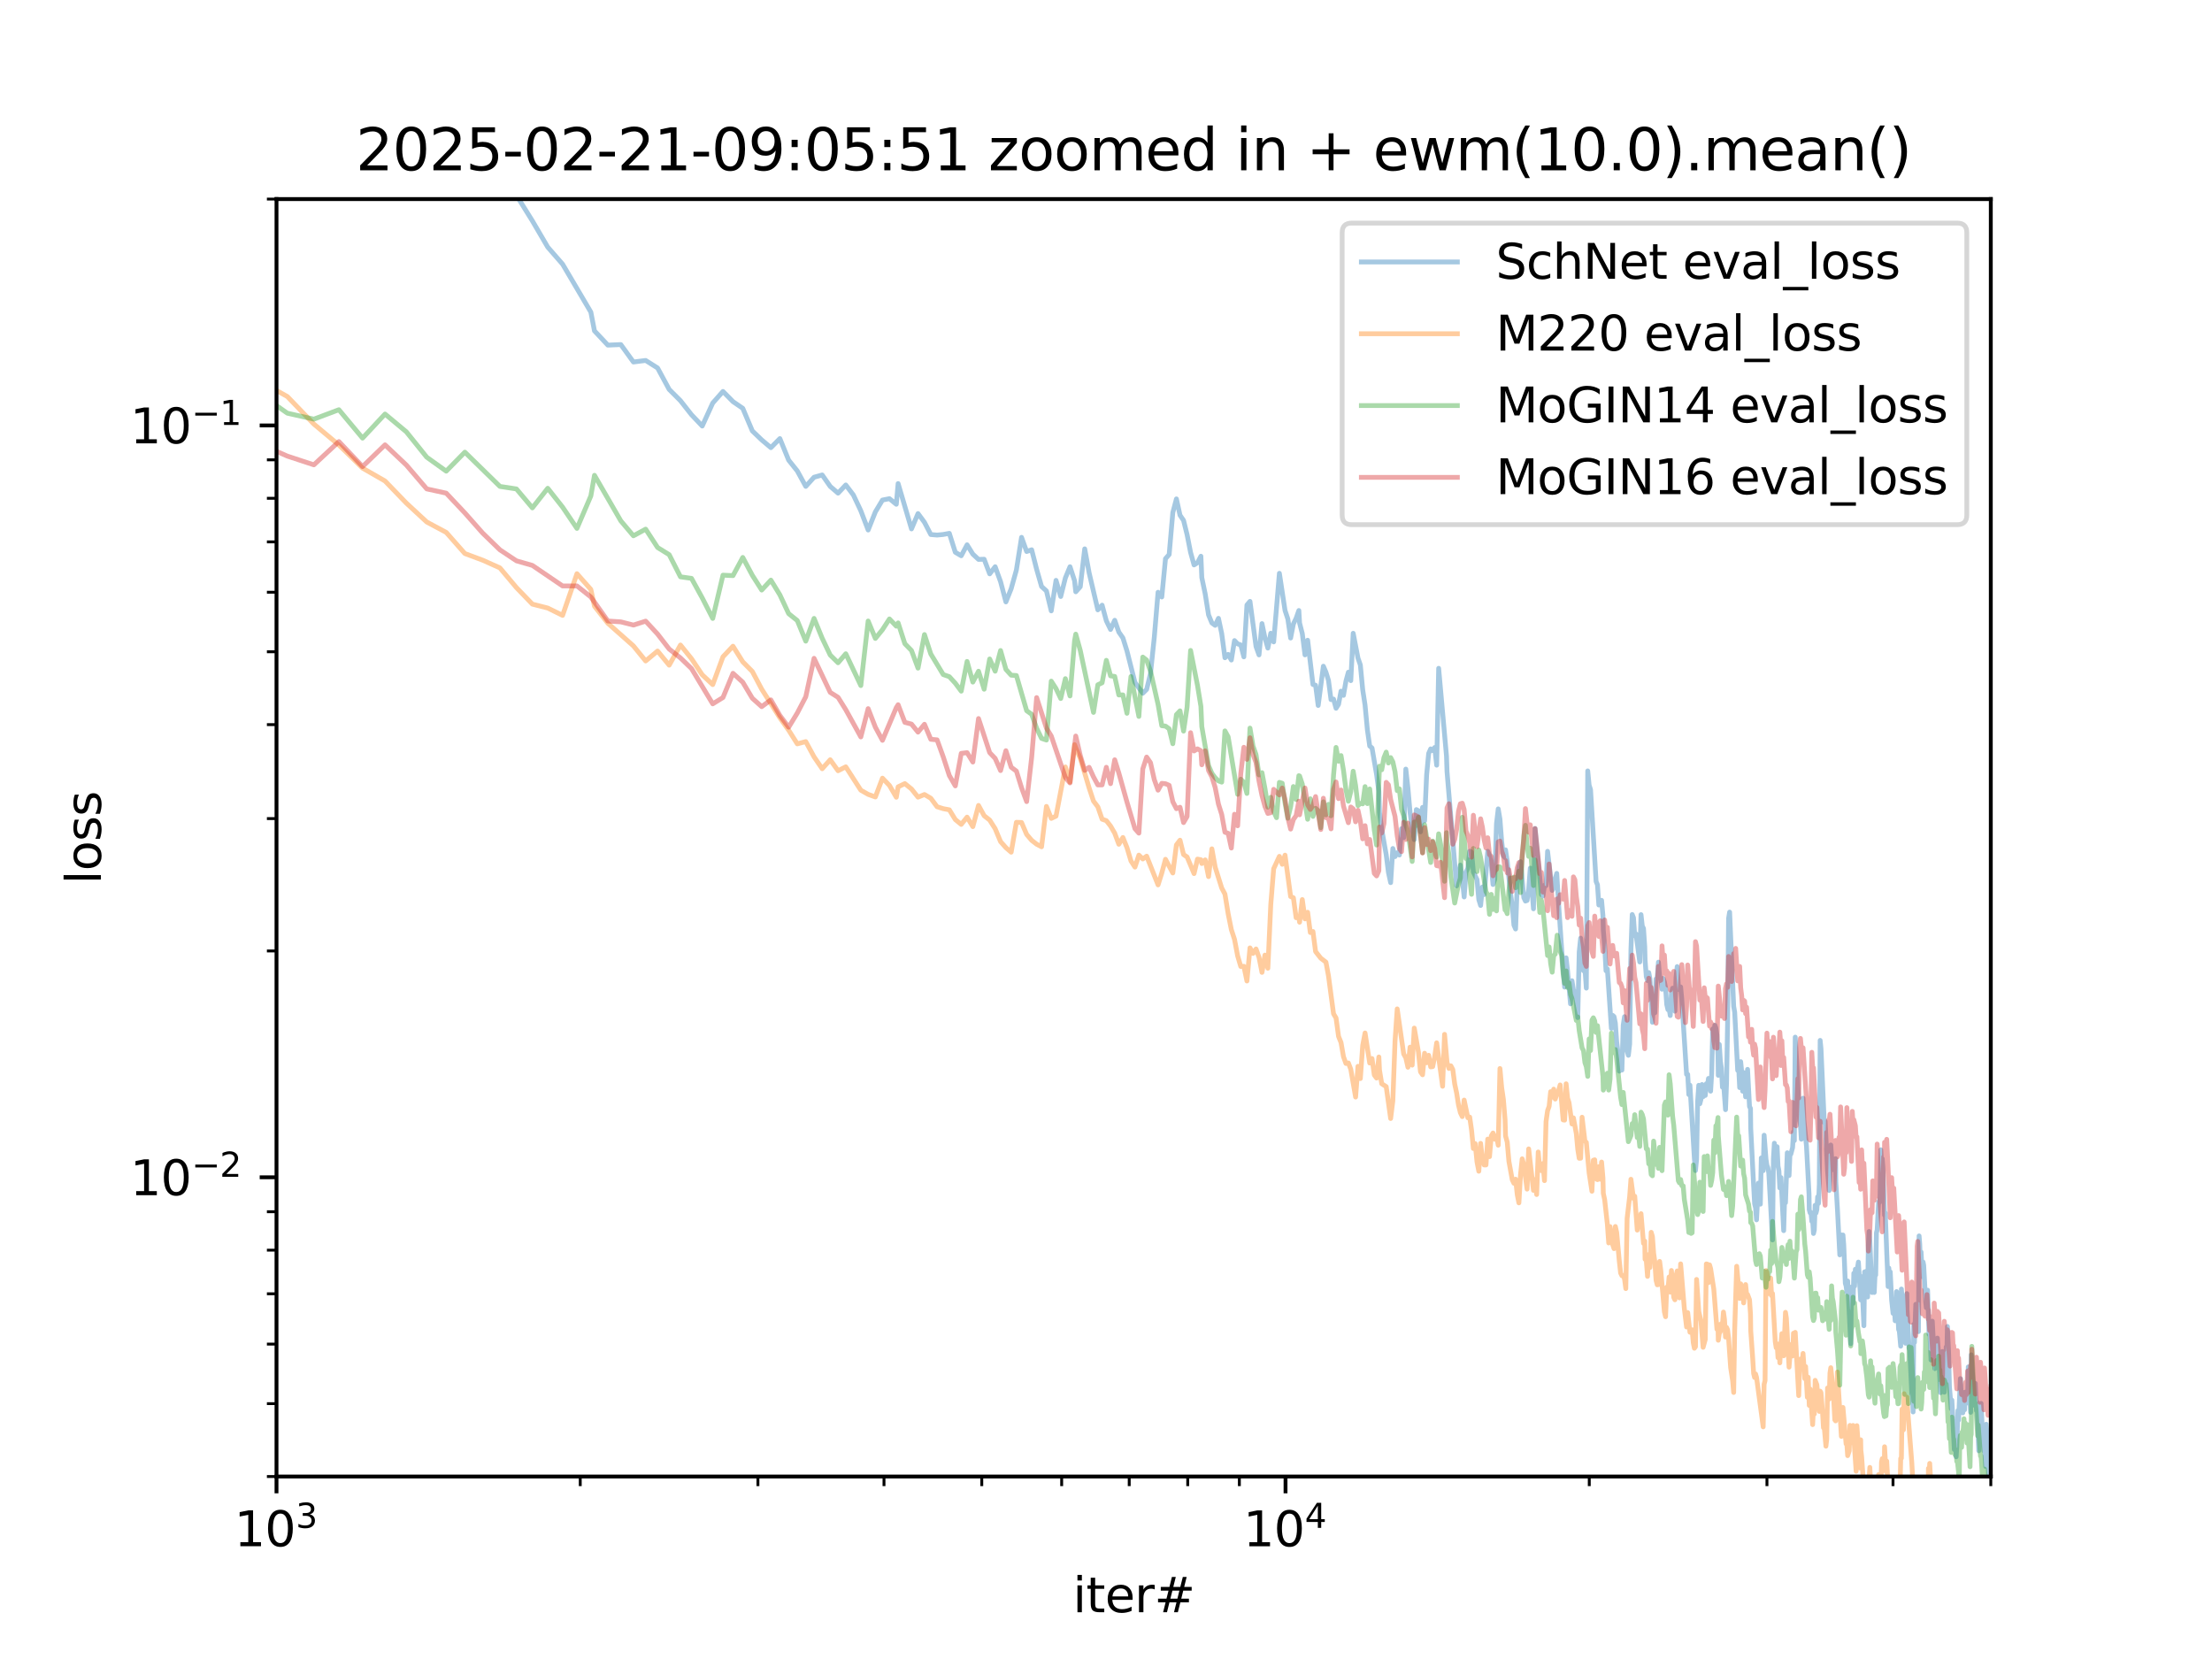 <?xml version="1.0" encoding="utf-8" standalone="no"?>
<!DOCTYPE svg PUBLIC "-//W3C//DTD SVG 1.1//EN"
  "http://www.w3.org/Graphics/SVG/1.1/DTD/svg11.dtd">
<svg xmlns:xlink="http://www.w3.org/1999/xlink" width="460.8pt" height="345.6pt" viewBox="0 0 460.8 345.6" xmlns="http://www.w3.org/2000/svg" version="1.1">
 <defs>
  <style type="text/css">*{stroke-linejoin: round; stroke-linecap: butt}</style>
 </defs>
 <g id="figure_1">
  <g id="patch_1">
   <path d="M 0 345.6 
L 460.8 345.6 
L 460.8 0 
L 0 0 
z
" style="fill: #ffffff"/>
  </g>
  <g id="axes_1">
   <g id="patch_2">
    <path d="M 57.6 307.584 
L 414.72 307.584 
L 414.72 41.472 
L 57.6 41.472 
z
" style="fill: #ffffff"/>
   </g>
   <g id="matplotlib.axis_1">
    <g id="xtick_1">
     <g id="line2d_1">
      <defs>
       <path id="m0389aca1cd" d="M 0 0 
L 0 3.5 
" style="stroke: #000000; stroke-width: 0.8"/>
      </defs>
      <g>
       <use xlink:href="#m0389aca1cd" x="57.6" y="307.584" style="stroke: #000000; stroke-width: 0.8"/>
      </g>
     </g>
     <g id="text_1">
      <!-- $\mathdefault{10^{3}}$ -->
      <g transform="translate(48.8 322.182) scale(0.1 -0.1)">
       <defs>
        <path id="DejaVuSans-31" d="M 794 531 
L 1825 531 
L 1825 4091 
L 703 3866 
L 703 4441 
L 1819 4666 
L 2450 4666 
L 2450 531 
L 3481 531 
L 3481 0 
L 794 0 
L 794 531 
z
" transform="scale(0.016)"/>
        <path id="DejaVuSans-30" d="M 2034 4250 
Q 1547 4250 1301 3770 
Q 1056 3291 1056 2328 
Q 1056 1369 1301 889 
Q 1547 409 2034 409 
Q 2525 409 2770 889 
Q 3016 1369 3016 2328 
Q 3016 3291 2770 3770 
Q 2525 4250 2034 4250 
z
M 2034 4750 
Q 2819 4750 3233 4129 
Q 3647 3509 3647 2328 
Q 3647 1150 3233 529 
Q 2819 -91 2034 -91 
Q 1250 -91 836 529 
Q 422 1150 422 2328 
Q 422 3509 836 4129 
Q 1250 4750 2034 4750 
z
" transform="scale(0.016)"/>
        <path id="DejaVuSans-33" d="M 2597 2516 
Q 3050 2419 3304 2112 
Q 3559 1806 3559 1356 
Q 3559 666 3084 287 
Q 2609 -91 1734 -91 
Q 1441 -91 1130 -33 
Q 819 25 488 141 
L 488 750 
Q 750 597 1062 519 
Q 1375 441 1716 441 
Q 2309 441 2620 675 
Q 2931 909 2931 1356 
Q 2931 1769 2642 2001 
Q 2353 2234 1838 2234 
L 1294 2234 
L 1294 2753 
L 1863 2753 
Q 2328 2753 2575 2939 
Q 2822 3125 2822 3475 
Q 2822 3834 2567 4026 
Q 2313 4219 1838 4219 
Q 1578 4219 1281 4162 
Q 984 4106 628 3988 
L 628 4550 
Q 988 4650 1302 4700 
Q 1616 4750 1894 4750 
Q 2613 4750 3031 4423 
Q 3450 4097 3450 3541 
Q 3450 3153 3228 2886 
Q 3006 2619 2597 2516 
z
" transform="scale(0.016)"/>
       </defs>
       <use xlink:href="#DejaVuSans-31" transform="translate(0 0.766)"/>
       <use xlink:href="#DejaVuSans-30" transform="translate(63.623 0.766)"/>
       <use xlink:href="#DejaVuSans-33" transform="translate(128.203 39.047) scale(0.7)"/>
      </g>
     </g>
    </g>
    <g id="xtick_2">
     <g id="line2d_2">
      <g>
       <use xlink:href="#m0389aca1cd" x="267.798" y="307.584" style="stroke: #000000; stroke-width: 0.8"/>
      </g>
     </g>
     <g id="text_2">
      <!-- $\mathdefault{10^{4}}$ -->
      <g transform="translate(258.998 322.182) scale(0.1 -0.1)">
       <defs>
        <path id="DejaVuSans-34" d="M 2419 4116 
L 825 1625 
L 2419 1625 
L 2419 4116 
z
M 2253 4666 
L 3047 4666 
L 3047 1625 
L 3713 1625 
L 3713 1100 
L 3047 1100 
L 3047 0 
L 2419 0 
L 2419 1100 
L 313 1100 
L 313 1709 
L 2253 4666 
z
" transform="scale(0.016)"/>
       </defs>
       <use xlink:href="#DejaVuSans-31" transform="translate(0 0.684)"/>
       <use xlink:href="#DejaVuSans-30" transform="translate(63.623 0.684)"/>
       <use xlink:href="#DejaVuSans-34" transform="translate(128.203 38.966) scale(0.7)"/>
      </g>
     </g>
    </g>
    <g id="xtick_3">
     <g id="line2d_3">
      <defs>
       <path id="m23fdca27ed" d="M 0 0 
L 0 2 
" style="stroke: #000000; stroke-width: 0.6"/>
      </defs>
      <g>
       <use xlink:href="#m23fdca27ed" x="120.876" y="307.584" style="stroke: #000000; stroke-width: 0.6"/>
      </g>
     </g>
    </g>
    <g id="xtick_4">
     <g id="line2d_4">
      <g>
       <use xlink:href="#m23fdca27ed" x="157.89" y="307.584" style="stroke: #000000; stroke-width: 0.6"/>
      </g>
     </g>
    </g>
    <g id="xtick_5">
     <g id="line2d_5">
      <g>
       <use xlink:href="#m23fdca27ed" x="184.152" y="307.584" style="stroke: #000000; stroke-width: 0.6"/>
      </g>
     </g>
    </g>
    <g id="xtick_6">
     <g id="line2d_6">
      <g>
       <use xlink:href="#m23fdca27ed" x="204.522" y="307.584" style="stroke: #000000; stroke-width: 0.6"/>
      </g>
     </g>
    </g>
    <g id="xtick_7">
     <g id="line2d_7">
      <g>
       <use xlink:href="#m23fdca27ed" x="221.166" y="307.584" style="stroke: #000000; stroke-width: 0.6"/>
      </g>
     </g>
    </g>
    <g id="xtick_8">
     <g id="line2d_8">
      <g>
       <use xlink:href="#m23fdca27ed" x="235.238" y="307.584" style="stroke: #000000; stroke-width: 0.6"/>
      </g>
     </g>
    </g>
    <g id="xtick_9">
     <g id="line2d_9">
      <g>
       <use xlink:href="#m23fdca27ed" x="247.428" y="307.584" style="stroke: #000000; stroke-width: 0.6"/>
      </g>
     </g>
    </g>
    <g id="xtick_10">
     <g id="line2d_10">
      <g>
       <use xlink:href="#m23fdca27ed" x="258.18" y="307.584" style="stroke: #000000; stroke-width: 0.6"/>
      </g>
     </g>
    </g>
    <g id="xtick_11">
     <g id="line2d_11">
      <g>
       <use xlink:href="#m23fdca27ed" x="331.074" y="307.584" style="stroke: #000000; stroke-width: 0.6"/>
      </g>
     </g>
    </g>
    <g id="xtick_12">
     <g id="line2d_12">
      <g>
       <use xlink:href="#m23fdca27ed" x="368.088" y="307.584" style="stroke: #000000; stroke-width: 0.6"/>
      </g>
     </g>
    </g>
    <g id="xtick_13">
     <g id="line2d_13">
      <g>
       <use xlink:href="#m23fdca27ed" x="394.35" y="307.584" style="stroke: #000000; stroke-width: 0.6"/>
      </g>
     </g>
    </g>
    <g id="xtick_14">
     <g id="line2d_14">
      <g>
       <use xlink:href="#m23fdca27ed" x="414.72" y="307.584" style="stroke: #000000; stroke-width: 0.6"/>
      </g>
     </g>
    </g>
    <g id="text_3">
     <!-- iter# -->
     <g transform="translate(223.489 335.861) scale(0.1 -0.1)">
      <defs>
       <path id="DejaVuSans-69" d="M 603 3500 
L 1178 3500 
L 1178 0 
L 603 0 
L 603 3500 
z
M 603 4863 
L 1178 4863 
L 1178 4134 
L 603 4134 
L 603 4863 
z
" transform="scale(0.016)"/>
       <path id="DejaVuSans-74" d="M 1172 4494 
L 1172 3500 
L 2356 3500 
L 2356 3053 
L 1172 3053 
L 1172 1153 
Q 1172 725 1289 603 
Q 1406 481 1766 481 
L 2356 481 
L 2356 0 
L 1766 0 
Q 1100 0 847 248 
Q 594 497 594 1153 
L 594 3053 
L 172 3053 
L 172 3500 
L 594 3500 
L 594 4494 
L 1172 4494 
z
" transform="scale(0.016)"/>
       <path id="DejaVuSans-65" d="M 3597 1894 
L 3597 1613 
L 953 1613 
Q 991 1019 1311 708 
Q 1631 397 2203 397 
Q 2534 397 2845 478 
Q 3156 559 3463 722 
L 3463 178 
Q 3153 47 2828 -22 
Q 2503 -91 2169 -91 
Q 1331 -91 842 396 
Q 353 884 353 1716 
Q 353 2575 817 3079 
Q 1281 3584 2069 3584 
Q 2775 3584 3186 3129 
Q 3597 2675 3597 1894 
z
M 3022 2063 
Q 3016 2534 2758 2815 
Q 2500 3097 2075 3097 
Q 1594 3097 1305 2825 
Q 1016 2553 972 2059 
L 3022 2063 
z
" transform="scale(0.016)"/>
       <path id="DejaVuSans-72" d="M 2631 2963 
Q 2534 3019 2420 3045 
Q 2306 3072 2169 3072 
Q 1681 3072 1420 2755 
Q 1159 2438 1159 1844 
L 1159 0 
L 581 0 
L 581 3500 
L 1159 3500 
L 1159 2956 
Q 1341 3275 1631 3429 
Q 1922 3584 2338 3584 
Q 2397 3584 2469 3576 
Q 2541 3569 2628 3553 
L 2631 2963 
z
" transform="scale(0.016)"/>
       <path id="DejaVuSans-23" d="M 3272 2816 
L 2363 2816 
L 2100 1772 
L 3016 1772 
L 3272 2816 
z
M 2803 4594 
L 2478 3297 
L 3391 3297 
L 3719 4594 
L 4219 4594 
L 3897 3297 
L 4872 3297 
L 4872 2816 
L 3775 2816 
L 3519 1772 
L 4513 1772 
L 4513 1294 
L 3397 1294 
L 3072 0 
L 2572 0 
L 2894 1294 
L 1978 1294 
L 1656 0 
L 1153 0 
L 1478 1294 
L 494 1294 
L 494 1772 
L 1594 1772 
L 1856 2816 
L 850 2816 
L 850 3297 
L 1978 3297 
L 2297 4594 
L 2803 4594 
z
" transform="scale(0.016)"/>
      </defs>
      <use xlink:href="#DejaVuSans-69"/>
      <use xlink:href="#DejaVuSans-74" x="27.783"/>
      <use xlink:href="#DejaVuSans-65" x="66.992"/>
      <use xlink:href="#DejaVuSans-72" x="128.516"/>
      <use xlink:href="#DejaVuSans-23" x="169.629"/>
     </g>
    </g>
   </g>
   <g id="matplotlib.axis_2">
    <g id="ytick_1">
     <g id="line2d_15">
      <defs>
       <path id="me0e78b41e6" d="M 0 0 
L -3.5 0 
" style="stroke: #000000; stroke-width: 0.8"/>
      </defs>
      <g>
       <use xlink:href="#me0e78b41e6" x="57.6" y="245.254" style="stroke: #000000; stroke-width: 0.8"/>
      </g>
     </g>
     <g id="text_4">
      <!-- $\mathdefault{10^{-2}}$ -->
      <g transform="translate(27.1 249.053) scale(0.1 -0.1)">
       <defs>
        <path id="DejaVuSans-2212" d="M 678 2272 
L 4684 2272 
L 4684 1741 
L 678 1741 
L 678 2272 
z
" transform="scale(0.016)"/>
        <path id="DejaVuSans-32" d="M 1228 531 
L 3431 531 
L 3431 0 
L 469 0 
L 469 531 
Q 828 903 1448 1529 
Q 2069 2156 2228 2338 
Q 2531 2678 2651 2914 
Q 2772 3150 2772 3378 
Q 2772 3750 2511 3984 
Q 2250 4219 1831 4219 
Q 1534 4219 1204 4116 
Q 875 4013 500 3803 
L 500 4441 
Q 881 4594 1212 4672 
Q 1544 4750 1819 4750 
Q 2544 4750 2975 4387 
Q 3406 4025 3406 3419 
Q 3406 3131 3298 2873 
Q 3191 2616 2906 2266 
Q 2828 2175 2409 1742 
Q 1991 1309 1228 531 
z
" transform="scale(0.016)"/>
       </defs>
       <use xlink:href="#DejaVuSans-31" transform="translate(0 0.766)"/>
       <use xlink:href="#DejaVuSans-30" transform="translate(63.623 0.766)"/>
       <use xlink:href="#DejaVuSans-2212" transform="translate(128.203 39.047) scale(0.7)"/>
       <use xlink:href="#DejaVuSans-32" transform="translate(186.855 39.047) scale(0.7)"/>
      </g>
     </g>
    </g>
    <g id="ytick_2">
     <g id="line2d_16">
      <g>
       <use xlink:href="#me0e78b41e6" x="57.6" y="88.623" style="stroke: #000000; stroke-width: 0.8"/>
      </g>
     </g>
     <g id="text_5">
      <!-- $\mathdefault{10^{-1}}$ -->
      <g transform="translate(27.1 92.422) scale(0.1 -0.1)">
       <use xlink:href="#DejaVuSans-31" transform="translate(0 0.684)"/>
       <use xlink:href="#DejaVuSans-30" transform="translate(63.623 0.684)"/>
       <use xlink:href="#DejaVuSans-2212" transform="translate(128.203 38.966) scale(0.7)"/>
       <use xlink:href="#DejaVuSans-31" transform="translate(186.855 38.966) scale(0.7)"/>
      </g>
     </g>
    </g>
    <g id="ytick_3">
     <g id="line2d_17">
      <defs>
       <path id="m10fd9a7e9e" d="M 0 0 
L -2 0 
" style="stroke: #000000; stroke-width: 0.6"/>
      </defs>
      <g>
       <use xlink:href="#m10fd9a7e9e" x="57.6" y="307.584" style="stroke: #000000; stroke-width: 0.6"/>
      </g>
     </g>
    </g>
    <g id="ytick_4">
     <g id="line2d_18">
      <g>
       <use xlink:href="#m10fd9a7e9e" x="57.6" y="292.405" style="stroke: #000000; stroke-width: 0.6"/>
      </g>
     </g>
    </g>
    <g id="ytick_5">
     <g id="line2d_19">
      <g>
       <use xlink:href="#m10fd9a7e9e" x="57.6" y="280.003" style="stroke: #000000; stroke-width: 0.6"/>
      </g>
     </g>
    </g>
    <g id="ytick_6">
     <g id="line2d_20">
      <g>
       <use xlink:href="#m10fd9a7e9e" x="57.6" y="269.517" style="stroke: #000000; stroke-width: 0.6"/>
      </g>
     </g>
    </g>
    <g id="ytick_7">
     <g id="line2d_21">
      <g>
       <use xlink:href="#m10fd9a7e9e" x="57.6" y="260.433" style="stroke: #000000; stroke-width: 0.6"/>
      </g>
     </g>
    </g>
    <g id="ytick_8">
     <g id="line2d_22">
      <g>
       <use xlink:href="#m10fd9a7e9e" x="57.6" y="252.421" style="stroke: #000000; stroke-width: 0.6"/>
      </g>
     </g>
    </g>
    <g id="ytick_9">
     <g id="line2d_23">
      <g>
       <use xlink:href="#m10fd9a7e9e" x="57.6" y="198.103" style="stroke: #000000; stroke-width: 0.6"/>
      </g>
     </g>
    </g>
    <g id="ytick_10">
     <g id="line2d_24">
      <g>
       <use xlink:href="#m10fd9a7e9e" x="57.6" y="170.522" style="stroke: #000000; stroke-width: 0.6"/>
      </g>
     </g>
    </g>
    <g id="ytick_11">
     <g id="line2d_25">
      <g>
       <use xlink:href="#m10fd9a7e9e" x="57.6" y="150.953" style="stroke: #000000; stroke-width: 0.6"/>
      </g>
     </g>
    </g>
    <g id="ytick_12">
     <g id="line2d_26">
      <g>
       <use xlink:href="#m10fd9a7e9e" x="57.6" y="135.773" style="stroke: #000000; stroke-width: 0.6"/>
      </g>
     </g>
    </g>
    <g id="ytick_13">
     <g id="line2d_27">
      <g>
       <use xlink:href="#m10fd9a7e9e" x="57.6" y="123.371" style="stroke: #000000; stroke-width: 0.6"/>
      </g>
     </g>
    </g>
    <g id="ytick_14">
     <g id="line2d_28">
      <g>
       <use xlink:href="#m10fd9a7e9e" x="57.6" y="112.885" style="stroke: #000000; stroke-width: 0.6"/>
      </g>
     </g>
    </g>
    <g id="ytick_15">
     <g id="line2d_29">
      <g>
       <use xlink:href="#m10fd9a7e9e" x="57.6" y="103.802" style="stroke: #000000; stroke-width: 0.6"/>
      </g>
     </g>
    </g>
    <g id="ytick_16">
     <g id="line2d_30">
      <g>
       <use xlink:href="#m10fd9a7e9e" x="57.6" y="95.79" style="stroke: #000000; stroke-width: 0.6"/>
      </g>
     </g>
    </g>
    <g id="ytick_17">
     <g id="line2d_31">
      <g>
       <use xlink:href="#m10fd9a7e9e" x="57.6" y="41.472" style="stroke: #000000; stroke-width: 0.6"/>
      </g>
     </g>
    </g>
    <g id="text_6">
     <!-- loss -->
     <g transform="translate(21.02 184.186) rotate(-90) scale(0.1 -0.1)">
      <defs>
       <path id="DejaVuSans-6c" d="M 603 4863 
L 1178 4863 
L 1178 0 
L 603 0 
L 603 4863 
z
" transform="scale(0.016)"/>
       <path id="DejaVuSans-6f" d="M 1959 3097 
Q 1497 3097 1228 2736 
Q 959 2375 959 1747 
Q 959 1119 1226 758 
Q 1494 397 1959 397 
Q 2419 397 2687 759 
Q 2956 1122 2956 1747 
Q 2956 2369 2687 2733 
Q 2419 3097 1959 3097 
z
M 1959 3584 
Q 2709 3584 3137 3096 
Q 3566 2609 3566 1747 
Q 3566 888 3137 398 
Q 2709 -91 1959 -91 
Q 1206 -91 779 398 
Q 353 888 353 1747 
Q 353 2609 779 3096 
Q 1206 3584 1959 3584 
z
" transform="scale(0.016)"/>
       <path id="DejaVuSans-73" d="M 2834 3397 
L 2834 2853 
Q 2591 2978 2328 3040 
Q 2066 3103 1784 3103 
Q 1356 3103 1142 2972 
Q 928 2841 928 2578 
Q 928 2378 1081 2264 
Q 1234 2150 1697 2047 
L 1894 2003 
Q 2506 1872 2764 1633 
Q 3022 1394 3022 966 
Q 3022 478 2636 193 
Q 2250 -91 1575 -91 
Q 1294 -91 989 -36 
Q 684 19 347 128 
L 347 722 
Q 666 556 975 473 
Q 1284 391 1588 391 
Q 1994 391 2212 530 
Q 2431 669 2431 922 
Q 2431 1156 2273 1281 
Q 2116 1406 1581 1522 
L 1381 1569 
Q 847 1681 609 1914 
Q 372 2147 372 2553 
Q 372 3047 722 3315 
Q 1072 3584 1716 3584 
Q 2034 3584 2315 3537 
Q 2597 3491 2834 3397 
z
" transform="scale(0.016)"/>
      </defs>
      <use xlink:href="#DejaVuSans-6c"/>
      <use xlink:href="#DejaVuSans-6f" x="27.783"/>
      <use xlink:href="#DejaVuSans-73" x="88.965"/>
      <use xlink:href="#DejaVuSans-73" x="141.064"/>
     </g>
    </g>
   </g>
   <g id="line2d_32">
    <path d="M 74.315 -1 
L 80.207 7.114 
L 84.657 11.631 
L 88.901 17.421 
L 92.956 20.723 
L 96.838 26.833 
L 100.563 31.354 
L 104.141 36.91 
L 107.584 40.684 
L 110.902 46.011 
L 114.104 51.479 
L 117.197 55.028 
L 123.085 65.016 
L 123.84 68.93 
L 126.625 71.896 
L 129.327 71.779 
L 131.952 75.411 
L 134.503 75.09 
L 136.986 76.654 
L 139.402 81.126 
L 141.756 83.477 
L 144.051 86.395 
L 146.289 88.754 
L 148.474 83.961 
L 150.608 81.545 
L 152.694 83.663 
L 154.732 85.061 
L 156.726 89.771 
L 158.678 91.641 
L 160.588 93.255 
L 162.46 91.366 
L 164.294 95.864 
L 166.091 98.106 
L 167.854 101.325 
L 169.584 99.416 
L 171.281 98.942 
L 172.948 101.327 
L 174.584 102.731 
L 176.192 101.027 
L 177.772 103.112 
L 179.325 106.404 
L 180.852 110.411 
L 182.354 106.639 
L 183.832 104.17 
L 185.286 103.88 
L 186.717 105.05 
L 187.094 100.736 
L 189.879 110.183 
L 191.241 106.983 
L 192.582 108.808 
L 193.904 111.355 
L 195.208 111.465 
L 196.493 111.341 
L 197.76 111.105 
L 199.009 115.048 
L 200.242 115.777 
L 201.459 113.49 
L 202.659 115.432 
L 203.844 116.532 
L 205.014 116.498 
L 206.169 119.546 
L 207.309 118.059 
L 208.435 121.168 
L 209.548 125.387 
L 210.647 122.636 
L 211.733 118.732 
L 212.807 111.936 
L 213.868 114.887 
L 214.916 114.53 
L 215.953 118.608 
L 216.978 122.183 
L 217.992 123.105 
L 218.995 127.259 
L 219.987 120.9 
L 220.968 124.263 
L 221.938 120.39 
L 222.899 118.062 
L 223.849 120.969 
L 224.1 123.279 
L 225.038 122.236 
L 225.967 114.338 
L 226.886 119.333 
L 228.697 127.045 
L 229.589 126.068 
L 230.473 129.331 
L 231.348 131.129 
L 232.215 129.215 
L 233.074 131.673 
L 233.924 132.893 
L 234.767 135.606 
L 236.43 142.166 
L 238.063 144.416 
L 238.868 143.617 
L 239.667 140.339 
L 240.459 132.765 
L 241.243 123.377 
L 242.022 124.364 
L 242.793 116.385 
L 243.558 115.52 
L 244.317 106.784 
L 245.07 103.931 
L 245.816 107.331 
L 246.556 108.409 
L 247.291 111.379 
L 248.019 115.081 
L 248.742 117.684 
L 249.459 117.228 
L 250.17 115.871 
L 250.358 120.326 
L 251.063 123.711 
L 251.762 128.087 
L 252.456 129.774 
L 253.144 130.272 
L 253.828 128.811 
L 254.506 131.982 
L 255.179 137.023 
L 255.848 136.323 
L 256.511 137.495 
L 257.17 133.446 
L 257.824 134.134 
L 258.473 134.342 
L 259.118 136.837 
L 259.759 126.036 
L 260.394 125.276 
L 261.653 134.683 
L 262.276 136.43 
L 262.894 129.909 
L 263.509 132.889 
L 264.119 135.009 
L 264.725 131.919 
L 265.327 133.722 
L 266.52 119.43 
L 267.697 127.175 
L 268.28 128.943 
L 268.86 132.913 
L 269.435 129.985 
L 270.008 128.793 
L 270.576 127.177 
L 270.726 129.781 
L 271.29 131.981 
L 271.851 136.424 
L 272.408 133.37 
L 273.512 142.589 
L 274.06 142.748 
L 274.604 146.963 
L 275.682 138.782 
L 276.216 140.026 
L 276.747 141.742 
L 277.275 145.743 
L 277.8 145.629 
L 278.323 147.544 
L 278.842 146.734 
L 279.358 143.98 
L 279.871 144.859 
L 280.382 141.905 
L 280.889 140.031 
L 281.394 141.79 
L 281.896 131.925 
L 282.892 137.099 
L 283.386 138.529 
L 283.877 143.692 
L 284.366 146.891 
L 284.852 152.054 
L 285.335 155.411 
L 285.816 155.814 
L 286.77 161.362 
L 287.243 164.869 
L 287.369 169.226 
L 287.839 172.768 
L 288.772 178.055 
L 289.236 181.746 
L 289.696 183.869 
L 290.155 176.758 
L 290.611 178.45 
L 291.065 177.651 
L 291.517 178.117 
L 291.966 172.636 
L 292.413 174.503 
L 292.858 160.215 
L 293.301 164.201 
L 293.742 169.236 
L 294.181 172.612 
L 294.617 174.904 
L 295.052 168.65 
L 295.484 168.897 
L 295.915 173.288 
L 296.343 168.194 
L 296.769 170.99 
L 297.194 161.392 
L 297.616 156.949 
L 298.037 156.009 
L 298.455 156.366 
L 298.872 155.719 
L 299.286 159.402 
L 299.699 139.223 
L 301.332 157.514 
L 301.44 160.731 
L 302.644 175.132 
L 303.438 184.553 
L 304.226 180.212 
L 304.617 182.986 
L 305.007 186.856 
L 305.394 181.705 
L 305.781 180.847 
L 306.165 177.329 
L 306.548 177.51 
L 306.929 181.669 
L 307.687 183.222 
L 308.064 187.415 
L 308.439 188.629 
L 308.813 184.784 
L 309.185 186.36 
L 309.924 177.346 
L 310.292 178.175 
L 310.658 180.081 
L 311.022 184.261 
L 311.386 183.172 
L 311.747 171.578 
L 312.108 168.504 
L 312.467 170.64 
L 312.824 175.274 
L 313.18 178.282 
L 313.535 178.664 
L 313.629 177.038 
L 313.982 179.373 
L 314.684 186.287 
L 315.032 188.622 
L 315.38 192.723 
L 315.726 193.525 
L 316.071 184.207 
L 316.415 180.503 
L 316.757 179.496 
L 317.438 186.987 
L 317.777 187.708 
L 318.114 187.576 
L 318.45 185.357 
L 318.785 180.849 
L 319.451 189.324 
L 319.782 172.586 
L 321.095 186.342 
L 321.42 186.677 
L 321.744 184.417 
L 322.067 184.5 
L 322.389 177.344 
L 323.348 185.483 
L 323.665 184.941 
L 323.982 183.06 
L 324.297 181.943 
L 324.694 188.484 
L 325.629 202.1 
L 325.939 205.631 
L 326.247 199.536 
L 326.555 202.294 
L 327.166 209.116 
L 327.471 204.299 
L 327.774 206.251 
L 328.077 206.684 
L 328.378 208.898 
L 328.678 211.986 
L 328.978 198.327 
L 329.276 195.434 
L 329.574 197.695 
L 329.87 202.224 
L 330.166 201.684 
L 330.46 205.843 
L 330.754 160.592 
L 331.046 163.581 
L 331.338 164.49 
L 332.496 183.638 
L 332.783 184.314 
L 333.069 188.532 
L 333.355 188.27 
L 333.639 187.558 
L 333.923 190.777 
L 333.998 193.8 
L 334.28 197.112 
L 334.562 202.229 
L 334.843 201.84 
L 335.68 214.23 
L 335.957 211.525 
L 336.234 211.774 
L 336.509 213.15 
L 336.784 217.04 
L 337.058 219.195 
L 337.331 223.141 
L 337.604 220.364 
L 337.875 222.92 
L 338.146 213.576 
L 338.416 211.789 
L 338.685 214.328 
L 338.953 218.872 
L 339.221 219.845 
L 339.488 217.499 
L 339.754 197.842 
L 340.019 190.509 
L 340.283 191.182 
L 340.547 194.935 
L 340.81 194.552 
L 341.594 200.396 
L 341.854 190.536 
L 342.114 192.883 
L 342.372 193.411 
L 342.63 197.176 
L 342.698 199.928 
L 342.955 203.452 
L 343.211 204.267 
L 343.467 202.603 
L 343.721 203.962 
L 344.228 212.958 
L 344.481 208.394 
L 344.733 211.001 
L 344.984 203.926 
L 345.235 203.666 
L 345.484 200.431 
L 345.733 203.631 
L 345.982 203.92 
L 346.23 206.077 
L 346.477 203.82 
L 346.723 204.544 
L 346.969 205.833 
L 347.214 209.259 
L 347.459 210.327 
L 347.702 210.072 
L 347.945 211.561 
L 348.188 206.908 
L 348.43 205.865 
L 348.912 210.648 
L 349.152 203.587 
L 349.391 201.356 
L 349.63 205.316 
L 349.868 206.184 
L 350.105 205.597 
L 350.342 208.128 
L 351.345 223.823 
L 351.579 223.809 
L 351.812 228.02 
L 352.045 226.066 
L 352.969 241.34 
L 353.198 243.85 
L 353.427 241.547 
L 353.655 229.33 
L 353.883 226.089 
L 354.111 229.923 
L 354.337 229.019 
L 354.563 225.922 
L 354.789 228.468 
L 355.014 226.606 
L 355.238 228.2 
L 355.462 225.755 
L 355.686 226.175 
L 355.908 224.659 
L 356.352 227.315 
L 356.574 223.677 
L 356.794 214.353 
L 357.014 215.341 
L 357.234 213.57 
L 357.453 214.183 
L 357.672 215.623 
L 357.89 219.869 
L 357.948 224.012 
L 358.165 217.584 
L 358.382 221.008 
L 358.598 222.485 
L 358.814 226.482 
L 359.029 225.4 
L 359.458 231.164 
L 359.672 225.595 
L 359.885 213.295 
L 360.098 191.316 
L 360.311 190.007 
L 361.155 209.613 
L 361.365 210.861 
L 361.992 222.983 
L 362.2 222.517 
L 362.407 226.568 
L 362.614 221.164 
L 362.821 223.216 
L 363.027 227.315 
L 363.232 223.434 
L 363.642 228.494 
L 363.846 226.497 
L 364.05 222.766 
L 364.456 230.534 
L 364.659 230.893 
L 364.712 235.078 
L 365.317 247.072 
L 365.517 250.769 
L 365.717 251.587 
L 365.917 254.115 
L 366.315 246.462 
L 366.711 250.852 
L 366.909 241.221 
L 367.106 243.222 
L 367.302 243.878 
L 367.499 236.484 
L 367.89 241.488 
L 368.085 242.761 
L 368.279 243.265 
L 368.473 244.386 
L 369.246 258.303 
L 369.438 241.358 
L 369.63 238.151 
L 369.821 240.491 
L 370.012 238.83 
L 370.202 238.883 
L 370.392 242.909 
L 370.582 243.926 
L 370.771 247.465 
L 370.96 246.464 
L 371.01 245.304 
L 371.575 256.367 
L 371.762 250.027 
L 371.949 250.551 
L 372.321 240.138 
L 372.507 244.77 
L 372.692 244.894 
L 372.877 240.547 
L 373.062 240.433 
L 373.43 239.06 
L 373.614 235.768 
L 373.797 237.609 
L 373.979 216.054 
L 374.344 222.255 
L 374.888 233.463 
L 375.068 234.387 
L 375.249 237.325 
L 375.608 228.767 
L 375.787 233.352 
L 376.323 238.763 
L 376.855 248.792 
L 376.902 252.003 
L 377.079 252.669 
L 377.255 252.585 
L 377.431 254.421 
L 377.606 254.221 
L 377.782 256.958 
L 377.957 256.254 
L 378.131 251.077 
L 378.306 252.695 
L 378.48 252.023 
L 378.653 249.309 
L 378.826 250.692 
L 378.999 246.696 
L 379.172 216.732 
L 379.344 218.464 
L 380.03 233.876 
L 380.201 233.58 
L 380.711 243.849 
L 381.05 248 
L 381.219 245.697 
L 381.387 238.526 
L 381.723 243.674 
L 381.891 243.13 
L 382.058 241.644 
L 382.225 242.548 
L 382.392 241.381 
L 382.436 246.186 
L 382.768 251.833 
L 383.264 261.415 
L 383.429 260.934 
L 383.594 257.26 
L 383.758 258.45 
L 383.922 257.273 
L 384.085 259.28 
L 384.412 267.349 
L 384.574 267.882 
L 384.737 269.178 
L 384.899 266.846 
L 385.544 279.922 
L 385.705 268.113 
L 385.866 268.454 
L 386.026 271.518 
L 386.186 265.244 
L 386.345 267.93 
L 386.505 264.405 
L 386.664 264.454 
L 386.822 264.964 
L 387.139 262.913 
L 387.612 270.796 
L 387.654 265.901 
L 387.811 266.11 
L 388.124 272.618 
L 388.28 276.175 
L 388.436 264.944 
L 388.592 268.399 
L 388.747 264.837 
L 389.057 270.188 
L 389.212 259.43 
L 389.366 256.54 
L 389.521 258.568 
L 389.981 269.252 
L 390.135 267.163 
L 390.287 266.762 
L 390.44 269.247 
L 390.592 265.794 
L 390.744 265.624 
L 390.896 256.81 
L 391.048 256.2 
L 391.35 250.37 
L 391.501 250.519 
L 391.651 249.354 
L 391.802 239.519 
L 391.952 241.963 
L 392.102 241.382 
L 392.251 243.214 
L 392.589 253.151 
L 392.738 252.665 
L 393.035 260.72 
L 393.331 268.009 
L 393.478 264.158 
L 393.626 267.173 
L 393.773 264.95 
L 394.066 270.852 
L 394.359 273.599 
L 394.505 270.894 
L 394.796 275.145 
L 394.941 273.135 
L 395.086 269.055 
L 395.375 274.076 
L 395.52 276.987 
L 395.664 277.309 
L 395.951 280.438 
L 396.095 268.53 
L 396.238 270.328 
L 396.524 277.165 
L 396.666 274.769 
L 396.951 279.824 
L 397.092 270.042 
L 397.234 269.476 
L 397.272 272.839 
L 397.554 277.939 
L 397.695 280.893 
L 397.836 281.157 
L 398.256 290.348 
L 398.396 290.58 
L 398.536 294.137 
L 398.675 275.89 
L 398.815 279.669 
L 399.092 271.707 
L 399.231 272.558 
L 399.507 276.624 
L 399.645 277.405 
L 399.783 257.463 
L 399.921 259.234 
L 400.058 263.437 
L 400.195 260.82 
L 400.469 265.959 
L 400.605 262.893 
L 400.741 263.572 
L 401.149 271.121 
L 401.284 272.419 
L 401.555 268.766 
L 401.86 277.981 
L 401.994 276.224 
L 402.263 283.311 
L 402.397 281.1 
L 402.53 275.226 
L 403.063 285.112 
L 403.195 279.484 
L 403.328 283.047 
L 403.592 278.751 
L 403.856 282.232 
L 404.25 290.121 
L 404.642 281.535 
L 405.033 290.019 
L 405.163 284.242 
L 405.292 287.899 
L 405.422 280.592 
L 405.551 282.419 
L 405.68 276.327 
L 405.938 281.994 
L 406.101 288.835 
L 406.485 293.488 
L 406.613 291.677 
L 407.122 301.96 
L 407.249 301.857 
L 407.376 300.069 
L 407.502 303.48 
L 407.629 301.443 
L 407.881 293.834 
L 408.007 295.834 
L 408.383 287.185 
L 408.633 292.089 
L 408.758 291.93 
L 408.883 294.327 
L 409.007 293.084 
L 409.132 290.085 
L 409.256 293.69 
L 409.38 290.019 
L 409.504 291.35 
L 409.627 290.35 
L 409.751 290.896 
L 409.874 292.267 
L 410.03 284.751 
L 410.521 294.214 
L 410.643 282.231 
L 410.887 285.95 
L 411.13 290.418 
L 411.252 289.783 
L 411.373 292.787 
L 411.494 288.186 
L 411.736 293.86 
L 411.857 292.084 
L 412.218 302.226 
L 412.457 297.099 
L 412.577 299.794 
L 412.697 292.351 
L 413.054 299.96 
L 413.173 298.714 
L 413.292 302.262 
L 413.411 301.005 
L 413.647 305.49 
L 413.766 296.697 
L 413.915 298.458 
L 414.385 310.72 
L 414.502 311.139 
L 414.736 303.539 
L 414.736 303.539 
" clip-path="url(#p175adf4bb6)" style="fill: none; stroke: #1f77b4; stroke-opacity: 0.4; stroke-linecap: square"/>
   </g>
   <g id="line2d_33">
    <path d="M 53.968 79.317 
L 59.854 82.603 
L 65.383 88.341 
L 70.596 92.705 
L 75.528 97.517 
L 80.207 100.203 
L 84.657 104.814 
L 88.901 108.743 
L 92.956 110.911 
L 96.838 115.311 
L 100.563 116.701 
L 104.141 118.304 
L 107.584 122.408 
L 110.902 125.853 
L 114.104 126.667 
L 117.197 128.194 
L 120.189 119.512 
L 123.085 122.789 
L 123.84 126.289 
L 126.625 129.835 
L 131.952 134.553 
L 134.503 137.689 
L 136.986 135.625 
L 139.402 138.566 
L 141.756 134.368 
L 144.051 137.22 
L 146.289 140.572 
L 148.474 142.616 
L 150.608 136.821 
L 152.694 134.615 
L 154.732 137.869 
L 156.726 139.883 
L 158.678 143.566 
L 162.46 149.533 
L 164.294 152.109 
L 166.091 154.957 
L 167.854 154.487 
L 169.584 157.667 
L 171.281 160.144 
L 172.948 158.27 
L 174.584 160.559 
L 176.192 159.744 
L 179.325 164.614 
L 180.852 165.48 
L 182.354 166.022 
L 183.832 162.102 
L 185.286 163.619 
L 186.717 166.083 
L 187.094 163.912 
L 188.497 163.239 
L 189.879 164.36 
L 191.241 166.062 
L 192.582 165.512 
L 193.904 166.291 
L 195.208 168.058 
L 196.493 168.462 
L 197.76 168.696 
L 199.009 170.728 
L 200.242 171.739 
L 201.459 170.224 
L 202.659 172.203 
L 203.844 167.788 
L 205.014 169.929 
L 206.169 170.838 
L 207.309 172.63 
L 208.435 175.32 
L 209.548 176.584 
L 210.647 177.526 
L 211.733 171.301 
L 212.807 171.341 
L 213.868 173.822 
L 214.916 175.06 
L 215.953 175.863 
L 216.978 176.402 
L 217.992 167.99 
L 218.995 170.487 
L 219.987 170.015 
L 221.938 159.766 
L 222.899 162.932 
L 223.849 155.128 
L 224.1 155.813 
L 225.038 157.953 
L 226.886 164.137 
L 227.796 166.88 
L 228.697 168.078 
L 229.589 170.656 
L 230.473 170.96 
L 231.348 172.075 
L 232.215 173.574 
L 233.074 175.873 
L 233.924 174.465 
L 234.767 176.569 
L 235.602 179.353 
L 236.43 180.631 
L 237.25 178.135 
L 238.063 178.939 
L 238.868 178.354 
L 241.243 184.34 
L 242.022 181.868 
L 242.793 179.004 
L 244.317 181.86 
L 245.07 176.003 
L 245.816 175.03 
L 246.556 178.019 
L 247.291 178.517 
L 248.742 181.984 
L 249.459 178.967 
L 250.17 179.103 
L 250.358 179.887 
L 251.063 179.129 
L 251.762 182.614 
L 252.456 176.825 
L 253.144 180.639 
L 254.506 184.993 
L 255.179 186.255 
L 255.848 190.351 
L 256.511 193.655 
L 257.17 195.685 
L 257.824 199.138 
L 258.473 201.331 
L 259.118 201.292 
L 259.759 204.358 
L 260.394 197.464 
L 261.026 198.613 
L 261.653 197.687 
L 262.276 199.434 
L 262.894 202.566 
L 263.509 198.964 
L 264.119 201.704 
L 264.725 188.426 
L 265.327 180.975 
L 266.52 178.391 
L 267.111 180.048 
L 267.697 178.143 
L 268.86 186.76 
L 269.435 187.016 
L 270.008 191.177 
L 270.576 191.075 
L 270.726 192.113 
L 271.29 187.395 
L 271.851 191.418 
L 272.408 190.045 
L 272.962 194.261 
L 273.512 194.047 
L 274.06 198.225 
L 275.144 199.607 
L 276.216 200.428 
L 276.747 203.298 
L 277.8 211.192 
L 278.323 212.067 
L 278.842 215.89 
L 279.358 217.179 
L 279.871 220.132 
L 280.382 221.539 
L 280.889 221.437 
L 281.394 222.745 
L 282.395 228.537 
L 282.892 222.134 
L 283.386 224.684 
L 283.877 217.775 
L 284.366 215.187 
L 285.335 221.448 
L 285.816 220.513 
L 286.294 223.952 
L 286.77 224.585 
L 287.243 220.19 
L 287.369 222.89 
L 287.839 225.759 
L 288.772 226.368 
L 289.696 233.007 
L 290.155 229.297 
L 290.611 216.861 
L 291.065 210.172 
L 292.413 219.57 
L 292.858 220.354 
L 293.301 222.327 
L 293.742 218.144 
L 294.181 221.89 
L 294.617 214.172 
L 295.484 219.157 
L 295.915 223.285 
L 296.343 223.896 
L 296.769 219.408 
L 297.194 221.387 
L 297.616 219.832 
L 298.037 222.25 
L 298.455 222.196 
L 298.872 220.121 
L 299.286 217.236 
L 300.519 226.288 
L 300.927 215.473 
L 301.44 221.303 
L 301.843 222.584 
L 302.244 222.034 
L 302.644 222.8 
L 303.042 225.822 
L 303.438 227.674 
L 303.833 230.2 
L 304.226 231.8 
L 304.617 232.608 
L 305.007 229.167 
L 305.781 232.847 
L 306.165 232.709 
L 306.548 235.403 
L 306.929 239.257 
L 307.309 238.238 
L 307.687 242.053 
L 308.064 243.989 
L 308.439 238.182 
L 308.813 241.483 
L 309.185 242.682 
L 309.555 242.68 
L 309.924 237.293 
L 310.292 240.951 
L 310.658 236.648 
L 311.022 236.025 
L 311.386 237.327 
L 311.747 236.629 
L 312.108 238.571 
L 312.467 222.59 
L 312.824 226.565 
L 313.18 228.991 
L 313.535 233.304 
L 313.629 236.632 
L 313.982 237.928 
L 314.333 241.932 
L 315.032 245.78 
L 315.38 246.501 
L 315.726 245.648 
L 316.071 248.857 
L 316.415 250.582 
L 316.757 244.649 
L 317.098 241.401 
L 317.438 242.609 
L 318.114 247.716 
L 318.45 239.337 
L 319.118 245.107 
L 319.451 247.98 
L 319.782 245.707 
L 320.112 248.84 
L 320.441 239.982 
L 320.768 243.729 
L 321.095 243.869 
L 321.42 242.382 
L 321.744 245.95 
L 322.067 233.653 
L 322.389 231.365 
L 322.71 230.488 
L 323.029 227.415 
L 323.348 228.56 
L 323.665 226.888 
L 323.982 228.956 
L 324.38 227.699 
L 324.694 227.167 
L 325.007 226.014 
L 325.629 233.297 
L 325.939 233.338 
L 326.247 225.774 
L 326.555 228.765 
L 326.861 229.719 
L 327.471 234.148 
L 327.774 232.867 
L 328.378 236.182 
L 328.678 239.43 
L 328.978 241.291 
L 329.276 241.276 
L 329.574 232.738 
L 330.166 237.717 
L 330.46 237.977 
L 331.046 244.348 
L 331.629 248.162 
L 331.919 241.704 
L 332.208 241.607 
L 332.496 245.557 
L 332.783 245.742 
L 333.069 243.036 
L 333.355 245.65 
L 333.639 242.074 
L 333.923 245.386 
L 333.998 248.598 
L 334.28 249.917 
L 334.843 255.01 
L 335.123 258.931 
L 335.402 255.524 
L 335.957 259.298 
L 336.234 260.117 
L 336.509 255.503 
L 336.784 256.744 
L 337.331 262.726 
L 337.604 265.193 
L 337.875 265.753 
L 338.146 265.737 
L 338.416 266.391 
L 338.685 268.434 
L 338.953 253.848 
L 339.488 249.267 
L 339.754 245.659 
L 340.283 249.661 
L 340.547 249.199 
L 341.072 256.254 
L 341.334 254.075 
L 341.594 254.323 
L 341.854 252.827 
L 342.372 259.009 
L 342.63 258.531 
L 342.698 262.329 
L 342.955 262.559 
L 343.211 265.893 
L 343.467 261.335 
L 343.721 264.042 
L 343.975 256.714 
L 344.228 257.571 
L 344.481 261.037 
L 344.733 262.846 
L 344.984 266.661 
L 345.235 267.652 
L 345.484 267.607 
L 345.733 262.776 
L 345.982 264.735 
L 346.723 273.286 
L 346.969 274.3 
L 347.214 268.145 
L 347.459 268.679 
L 347.702 266.02 
L 347.945 269.17 
L 348.188 264.664 
L 348.671 270.26 
L 348.912 270.769 
L 349.152 265.748 
L 349.391 264.757 
L 349.868 270.373 
L 350.105 263.287 
L 350.876 272.576 
L 351.345 276.441 
L 351.579 273.433 
L 352.045 277.522 
L 352.277 277.59 
L 352.508 277.01 
L 352.738 279.711 
L 352.969 280.863 
L 353.198 280.541 
L 353.427 266.531 
L 353.883 273.206 
L 354.337 275.145 
L 354.789 280.67 
L 355.238 279.041 
L 355.462 263.3 
L 355.686 263.352 
L 355.908 267.197 
L 356.131 263.497 
L 356.352 264.261 
L 357.014 268.541 
L 357.672 276.91 
L 357.89 275.906 
L 357.948 279.196 
L 358.165 277.761 
L 358.382 277.406 
L 358.598 275.731 
L 358.814 276.042 
L 359.029 273.325 
L 359.244 274.878 
L 359.458 278.537 
L 359.672 276.519 
L 359.885 277.009 
L 360.098 278.814 
L 360.522 284.867 
L 360.945 287.657 
L 361.155 290.078 
L 361.365 276.965 
L 361.783 263.79 
L 362.407 270.485 
L 362.614 267.443 
L 362.821 268.555 
L 363.027 268.545 
L 363.232 271.425 
L 363.437 268.573 
L 363.642 267.596 
L 363.846 269.575 
L 364.05 269.66 
L 364.456 270.764 
L 364.659 273.755 
L 364.712 277.227 
L 365.116 282.919 
L 365.317 286.14 
L 365.517 286.955 
L 365.717 286.226 
L 365.917 286.927 
L 367.302 297.241 
L 367.499 288.375 
L 367.694 287.605 
L 367.89 264.678 
L 368.085 265.07 
L 368.473 269.483 
L 368.667 268.468 
L 368.861 266.25 
L 369.053 269.931 
L 369.246 269.46 
L 369.821 279.52 
L 370.012 280.756 
L 370.202 279.944 
L 370.392 282.827 
L 370.582 280.352 
L 370.771 283.911 
L 371.01 279.8 
L 371.199 277.821 
L 371.575 282.436 
L 371.949 273.381 
L 372.135 274.583 
L 372.692 284.807 
L 373.062 280.11 
L 373.43 282.478 
L 373.614 277.736 
L 373.797 279.87 
L 373.979 277.556 
L 374.707 290.732 
L 374.888 284.494 
L 375.068 283.12 
L 375.249 284.257 
L 375.428 283.734 
L 375.608 281.948 
L 375.966 287.195 
L 376.144 284.68 
L 376.5 291.077 
L 376.678 286.904 
L 376.902 292.773 
L 377.079 289.35 
L 377.606 296.774 
L 377.782 293.315 
L 377.957 294.565 
L 378.131 287.549 
L 378.48 288.446 
L 378.999 294.026 
L 379.172 289.806 
L 379.344 290.096 
L 379.688 294.456 
L 379.859 297.417 
L 380.03 297.355 
L 380.372 301.268 
L 380.542 299.802 
L 380.711 289.142 
L 380.881 291.543 
L 381.05 291.452 
L 381.219 286.022 
L 381.387 284.916 
L 381.891 289.588 
L 382.225 295.776 
L 382.392 296 
L 382.436 292.444 
L 382.602 294.811 
L 382.768 285.815 
L 383.594 299.23 
L 383.758 294.529 
L 383.922 293.199 
L 384.574 300.786 
L 384.737 300.853 
L 384.899 303.237 
L 385.222 302.246 
L 385.383 296.942 
L 385.544 297.941 
L 385.705 300.547 
L 386.026 296.949 
L 386.664 306.485 
L 386.822 296.989 
L 387.139 301.432 
L 387.455 305.805 
L 387.612 299.938 
L 387.654 302.099 
L 387.811 303.446 
L 388.28 310.242 
L 388.747 314.061 
L 388.903 307.744 
L 389.057 309.376 
L 389.212 307.917 
L 389.366 307.987 
L 389.521 305.687 
L 389.828 311.387 
L 389.981 312.52 
L 390.287 310.286 
L 390.592 314.695 
L 390.744 315.525 
L 390.896 312.387 
L 391.048 314.971 
L 391.199 314.974 
L 391.35 307.18 
L 391.802 312.953 
L 391.952 304.589 
L 392.102 303.865 
L 392.251 306.118 
L 392.401 305.442 
L 392.55 304.135 
L 392.589 301.385 
L 392.887 306.571 
L 393.035 304.37 
L 393.478 312.331 
L 393.773 317.101 
L 393.92 313.725 
L 394.505 320.502 
L 394.941 312.11 
L 395.086 307.756 
L 395.52 314.588 
L 395.664 316.916 
L 395.951 303.828 
L 396.095 303.784 
L 396.238 293.544 
L 396.524 297.87 
L 396.666 290.338 
L 396.951 292.968 
L 397.092 294.791 
L 397.234 291.042 
L 397.272 292.053 
L 398.256 304.625 
L 398.675 311.988 
L 398.815 313.336 
L 398.954 313.578 
L 399.092 316.081 
L 399.231 316.299 
L 399.369 313.542 
L 399.507 314.3 
L 399.783 317.999 
L 400.058 315.306 
L 400.195 314.974 
L 400.605 320.633 
L 400.741 317.039 
L 401.013 319.697 
L 401.149 313.496 
L 401.284 312.712 
L 401.42 315.105 
L 401.555 315.391 
L 401.69 314.195 
L 401.725 305.889 
L 401.86 307.416 
L 401.994 304.854 
L 402.664 317.05 
L 402.797 318.88 
L 402.93 314.044 
L 403.328 319.002 
L 403.46 319.783 
L 403.592 322.466 
L 403.724 320.505 
L 404.119 326.145 
L 404.25 327.962 
L 404.381 321.005 
L 404.773 325.624 
L 404.903 326.487 
L 405.033 328.392 
L 405.163 327.471 
L 405.292 321.036 
L 405.551 323.641 
L 405.68 322.834 
L 405.809 324.102 
L 405.972 322.444 
L 406.101 322.908 
L 406.229 324.663 
L 406.357 317.102 
L 406.485 318.748 
L 406.613 312.934 
L 406.74 316.158 
L 406.868 316.541 
L 407.122 319.831 
L 407.502 324.945 
L 407.755 322.323 
L 407.881 321.877 
L 408.132 322.693 
L 408.258 323.795 
L 408.383 322.835 
L 408.508 320.068 
L 408.758 311.649 
L 409.256 316.971 
L 409.504 317.764 
L 409.627 313.45 
L 410.03 319.918 
L 410.153 316.575 
L 410.521 322.856 
L 410.643 322.581 
L 410.887 326.654 
L 411.009 325.998 
L 411.13 323.947 
L 411.494 329.819 
L 411.615 329.927 
L 411.736 329.147 
L 411.857 329.516 
L 412.097 332.122 
L 412.218 332.057 
L 412.338 333.274 
L 412.697 326.272 
L 412.816 327.843 
L 412.935 320.101 
L 413.054 319.601 
L 413.292 324.253 
L 413.411 324.149 
L 413.529 324.632 
L 413.647 324.362 
L 413.884 319.757 
L 414.033 323.749 
L 414.15 323.505 
L 414.385 326.213 
L 414.502 326.355 
L 414.736 330.925 
L 414.736 330.925 
" clip-path="url(#p175adf4bb6)" style="fill: none; stroke: #ff7f0e; stroke-opacity: 0.4; stroke-linecap: square"/>
   </g>
   <g id="line2d_34">
    <path d="M 53.968 81.938 
L 59.854 86.072 
L 65.383 87.315 
L 70.596 85.353 
L 75.528 91.269 
L 80.207 86.253 
L 84.657 89.966 
L 88.901 95.246 
L 92.956 98.15 
L 96.838 94.195 
L 104.141 101.329 
L 107.584 101.856 
L 110.902 105.799 
L 114.104 101.715 
L 117.197 105.643 
L 120.189 110.075 
L 123.085 103.309 
L 123.84 99.017 
L 129.327 108.508 
L 131.952 111.615 
L 134.503 110.233 
L 136.986 114.054 
L 139.402 115.548 
L 141.756 120.164 
L 144.051 120.483 
L 146.289 124.557 
L 148.474 128.833 
L 150.608 119.818 
L 152.694 119.917 
L 154.732 116.127 
L 156.726 119.849 
L 158.678 122.917 
L 160.588 120.85 
L 162.46 123.915 
L 164.294 127.835 
L 166.091 129.271 
L 167.854 133.565 
L 169.584 128.826 
L 171.281 132.968 
L 172.948 136.458 
L 174.584 138.066 
L 176.192 136.19 
L 179.325 142.816 
L 180.852 129.367 
L 182.354 132.999 
L 183.832 131.181 
L 185.286 128.938 
L 186.717 130.445 
L 187.094 129.761 
L 188.497 134.092 
L 189.879 135.511 
L 191.241 139.184 
L 192.582 132.193 
L 193.904 136.241 
L 196.493 140.524 
L 197.76 140.964 
L 199.009 142.328 
L 200.242 143.98 
L 201.459 137.792 
L 202.659 142.094 
L 203.844 139.828 
L 205.014 143.578 
L 206.169 137.276 
L 207.309 139.822 
L 208.435 135.516 
L 209.548 139.444 
L 210.647 140.655 
L 211.733 140.726 
L 213.868 148.052 
L 214.916 148.803 
L 215.953 151.707 
L 216.978 153.824 
L 217.992 154.166 
L 218.995 141.894 
L 219.987 143.443 
L 220.968 145.514 
L 221.938 141.376 
L 222.899 144.981 
L 223.849 133.516 
L 224.1 132.102 
L 225.038 135.494 
L 227.796 148.407 
L 228.697 142.657 
L 229.589 142.235 
L 230.473 137.559 
L 231.348 140.795 
L 232.215 140.913 
L 233.074 144.776 
L 233.924 144.761 
L 234.767 148.593 
L 235.602 140.938 
L 237.25 149.248 
L 238.063 136.884 
L 238.868 137.51 
L 239.667 139.791 
L 241.243 146.744 
L 242.022 151.178 
L 242.793 151.264 
L 243.558 151.823 
L 244.317 154.934 
L 245.07 148.873 
L 245.816 148.081 
L 246.556 152.303 
L 247.291 147.321 
L 248.019 135.5 
L 249.459 142.78 
L 250.17 147.143 
L 250.358 151.365 
L 251.762 159.486 
L 252.456 161.095 
L 253.144 162.022 
L 253.828 162.673 
L 254.506 162.931 
L 255.179 152.26 
L 255.848 153.502 
L 257.824 165.473 
L 258.473 162.33 
L 259.118 162.958 
L 259.759 165.29 
L 260.394 151.677 
L 261.026 155.422 
L 261.653 157.199 
L 262.276 161.427 
L 262.894 160.96 
L 263.509 164.227 
L 264.119 168.144 
L 264.725 166.092 
L 265.327 169.035 
L 265.926 170.342 
L 266.52 162.982 
L 267.111 163.165 
L 267.697 167.284 
L 268.28 170.456 
L 268.86 168.049 
L 269.435 163.85 
L 270.008 166.559 
L 270.576 161.59 
L 270.726 161.647 
L 271.29 163.344 
L 272.408 170.669 
L 272.962 166.398 
L 273.512 170.073 
L 274.06 168.384 
L 274.604 168.875 
L 275.144 172.411 
L 275.682 167.026 
L 276.216 169.749 
L 276.747 167.56 
L 277.275 169.942 
L 277.8 161.471 
L 278.323 155.702 
L 278.842 158.578 
L 279.358 157.398 
L 279.871 160.476 
L 280.382 164.468 
L 280.889 166.907 
L 281.394 164.884 
L 281.896 160.661 
L 282.395 163.639 
L 282.892 167.822 
L 283.386 167.356 
L 283.877 167.456 
L 284.366 163.863 
L 284.852 167.411 
L 285.335 164.358 
L 286.294 172.952 
L 286.77 176.037 
L 287.369 159.613 
L 287.839 160.356 
L 288.307 157.809 
L 288.772 156.68 
L 289.236 158.949 
L 289.696 157.823 
L 290.155 158.706 
L 290.611 160.797 
L 291.065 164.705 
L 291.517 164.342 
L 291.966 168.6 
L 292.413 169.915 
L 292.858 171.865 
L 293.301 173.193 
L 294.181 179.458 
L 294.617 171.243 
L 295.052 171.961 
L 295.484 170.238 
L 296.343 177.647 
L 296.769 171.809 
L 298.037 179.674 
L 298.455 175.209 
L 299.286 178.549 
L 299.699 173.704 
L 300.11 175.92 
L 300.927 183.587 
L 301.332 173.46 
L 301.44 175.304 
L 301.843 178.137 
L 302.244 182.625 
L 303.042 188.115 
L 303.833 184.244 
L 304.226 182.916 
L 304.617 170.252 
L 305.394 178.84 
L 305.781 179.118 
L 306.548 186.303 
L 306.929 176.748 
L 307.309 177.622 
L 307.687 181.573 
L 308.064 177.076 
L 308.439 178.659 
L 309.555 185.742 
L 309.924 186.408 
L 310.292 190.469 
L 310.658 186.315 
L 311.022 189.46 
L 311.386 187.142 
L 311.747 189.762 
L 312.108 180.569 
L 312.467 180.595 
L 313.535 189.572 
L 313.629 189.461 
L 313.982 190.337 
L 314.333 185.518 
L 314.684 182.896 
L 315.032 183.442 
L 315.38 182.713 
L 315.726 184.932 
L 316.415 181.475 
L 316.757 185.948 
L 317.098 178.784 
L 317.438 174.139 
L 317.777 171.929 
L 318.114 175.985 
L 318.45 178.401 
L 318.785 176.685 
L 319.451 184.478 
L 319.782 179.119 
L 320.112 181.552 
L 320.768 190.077 
L 321.095 187.552 
L 321.42 189.351 
L 322.389 199.05 
L 322.71 197.265 
L 323.029 200.71 
L 323.348 202.525 
L 323.665 199.063 
L 323.982 198.767 
L 324.38 194.821 
L 325.007 198.198 
L 325.318 199.008 
L 325.629 202.857 
L 325.939 204.861 
L 326.247 202.265 
L 326.555 205.711 
L 326.861 204.737 
L 327.166 207.155 
L 327.471 208.042 
L 328.378 212.583 
L 328.678 211.848 
L 328.978 214.702 
L 329.574 218.309 
L 329.87 218.85 
L 330.166 221.359 
L 330.46 222.205 
L 330.754 224.233 
L 331.046 216.428 
L 331.338 218.844 
L 331.629 212.516 
L 331.919 212.024 
L 332.208 212.671 
L 332.496 215.078 
L 332.783 213.672 
L 333.923 224.244 
L 333.998 227.091 
L 334.28 226.115 
L 334.562 224.164 
L 334.843 223.57 
L 335.123 227.083 
L 335.402 224.815 
L 335.68 215.212 
L 335.957 219.094 
L 336.234 219.302 
L 336.509 218.631 
L 336.784 220.617 
L 337.604 228.567 
L 337.875 230.107 
L 338.146 227.564 
L 339.221 237.832 
L 339.754 236.582 
L 340.019 234.066 
L 340.283 234.91 
L 340.547 232.207 
L 341.072 236.979 
L 341.334 236.269 
L 341.594 238.82 
L 341.854 231.683 
L 342.114 232.183 
L 342.372 233.09 
L 342.955 239.327 
L 343.211 239.381 
L 343.467 242.447 
L 343.721 242.229 
L 343.975 244.671 
L 344.228 244.936 
L 344.481 237.716 
L 344.984 242.561 
L 345.235 241.359 
L 345.484 243.391 
L 345.733 239.014 
L 346.23 243.874 
L 346.723 230.198 
L 346.969 229.548 
L 347.214 231.488 
L 347.459 232.304 
L 347.702 223.89 
L 347.945 225.787 
L 348.43 232.489 
L 348.671 234.419 
L 349.63 245.987 
L 349.868 246.424 
L 350.105 245.712 
L 350.342 246.969 
L 350.578 247.209 
L 350.641 247.046 
L 350.876 249.853 
L 351.579 254.202 
L 351.812 256.75 
L 352.045 254.811 
L 352.277 256.942 
L 352.508 256.801 
L 352.738 242.681 
L 353.427 251.886 
L 353.655 253.02 
L 353.883 252.203 
L 354.111 246.27 
L 354.789 252.372 
L 355.014 240.929 
L 355.238 244.131 
L 355.462 241.345 
L 355.686 240.784 
L 355.908 244.151 
L 356.131 243.415 
L 356.352 246.937 
L 356.574 245.923 
L 356.794 244.278 
L 357.014 237.513 
L 357.234 240.184 
L 357.453 234.515 
L 357.672 234.36 
L 357.89 232.803 
L 357.948 236.561 
L 358.598 244.719 
L 359.029 247.78 
L 359.244 247.887 
L 359.458 247.238 
L 359.672 249.074 
L 359.885 249.017 
L 360.098 246.109 
L 360.311 247.528 
L 360.734 253.233 
L 360.945 251.248 
L 361.783 232.713 
L 361.992 236.435 
L 362.2 236.589 
L 362.614 242.912 
L 362.821 241.746 
L 363.027 241.679 
L 363.232 244.526 
L 363.437 245.425 
L 363.642 248.918 
L 364.253 250.846 
L 364.456 252.32 
L 364.659 252.556 
L 364.712 254.692 
L 364.914 254.83 
L 365.116 255.381 
L 365.717 262.633 
L 365.917 263.429 
L 366.116 261.307 
L 366.315 262.405 
L 366.513 261.168 
L 366.711 261.669 
L 367.106 266.241 
L 367.302 264.81 
L 367.499 264.837 
L 367.89 268.159 
L 368.085 264.92 
L 368.279 266.5 
L 368.473 264.775 
L 368.667 264.897 
L 368.861 260.426 
L 369.053 263.237 
L 369.246 254.44 
L 369.63 259.165 
L 370.012 262.903 
L 370.202 263.283 
L 370.392 264.067 
L 370.582 267.003 
L 370.771 266.065 
L 371.199 259.864 
L 371.575 262.667 
L 371.762 262.454 
L 371.949 261.256 
L 372.135 263.42 
L 372.321 260.452 
L 372.507 259.271 
L 372.692 262.146 
L 372.877 258.559 
L 373.062 261.822 
L 373.246 260.532 
L 373.43 261.045 
L 373.797 266.254 
L 374.162 260.8 
L 374.344 260.324 
L 374.526 252.928 
L 374.707 256.18 
L 374.888 255.657 
L 375.068 249.911 
L 375.249 249.323 
L 375.608 253.637 
L 375.966 259.124 
L 376.144 260.659 
L 376.5 265.535 
L 376.678 266.062 
L 376.902 264.944 
L 377.079 266.259 
L 377.606 274.321 
L 377.782 275.097 
L 377.957 274.589 
L 378.131 269.398 
L 378.306 269.382 
L 378.48 270.954 
L 378.653 270.333 
L 378.826 272.935 
L 378.999 272.267 
L 379.344 272.37 
L 379.688 275.139 
L 380.03 274.45 
L 380.201 273.406 
L 380.372 274.799 
L 380.542 271.154 
L 381.05 276.937 
L 381.219 271.713 
L 381.387 275.07 
L 381.555 267.874 
L 381.723 270.409 
L 381.891 271.152 
L 382.392 275.375 
L 382.436 277.515 
L 382.768 281.211 
L 383.264 288.544 
L 383.594 272.805 
L 383.758 269.171 
L 384.085 270.613 
L 384.412 276.301 
L 384.574 278.152 
L 384.737 270.019 
L 384.899 272.818 
L 385.061 273.488 
L 385.544 280.399 
L 385.705 276.922 
L 385.866 276.292 
L 386.026 270.236 
L 386.186 273.198 
L 386.345 271.441 
L 386.664 276.048 
L 386.822 275.193 
L 387.139 277.649 
L 387.455 279.486 
L 387.612 279.285 
L 387.654 281.994 
L 387.811 279.656 
L 387.968 279.338 
L 388.28 281.727 
L 388.436 284.11 
L 388.592 284.481 
L 388.903 287.002 
L 389.212 290.56 
L 389.366 291.049 
L 389.674 283.478 
L 389.828 286.246 
L 389.981 284.742 
L 390.287 289.325 
L 390.592 292.312 
L 390.744 288.072 
L 390.896 288.576 
L 391.35 286.221 
L 391.651 290.444 
L 391.802 288.673 
L 392.401 294.403 
L 392.55 295.108 
L 392.589 290.715 
L 392.887 294.955 
L 393.035 292.931 
L 393.183 292.626 
L 393.331 285.085 
L 393.478 285.125 
L 393.626 284.808 
L 394.066 289.014 
L 394.359 284.056 
L 394.505 285.252 
L 394.796 289.11 
L 394.941 290.966 
L 395.086 288.212 
L 395.375 292.429 
L 395.52 292.392 
L 395.664 290.228 
L 395.808 284.816 
L 395.951 284.384 
L 396.095 286.361 
L 396.238 282.193 
L 396.524 287.817 
L 396.666 287.442 
L 396.808 290.492 
L 397.234 284.054 
L 397.272 287.153 
L 397.554 292.396 
L 397.695 280.57 
L 397.976 285.894 
L 398.116 280.716 
L 398.675 291.904 
L 398.815 289.781 
L 399.231 293.037 
L 399.369 287.622 
L 399.507 286.975 
L 399.783 291.272 
L 399.921 291.283 
L 400.058 291.549 
L 400.195 293.535 
L 400.332 292.215 
L 400.469 287.967 
L 400.605 288.304 
L 400.741 289.452 
L 400.877 285.804 
L 401.013 287.974 
L 401.149 278.109 
L 401.42 284.513 
L 401.69 281.747 
L 401.86 286.575 
L 401.994 289.062 
L 402.263 283.241 
L 402.397 286.133 
L 402.53 285.888 
L 402.797 291.276 
L 402.93 289.377 
L 403.195 294.528 
L 403.328 291.151 
L 403.46 283.394 
L 403.592 286.099 
L 403.724 286.489 
L 403.856 282.507 
L 403.987 285.366 
L 404.119 285.35 
L 404.25 287.472 
L 404.381 286.794 
L 404.512 287.442 
L 404.773 291.679 
L 404.903 291.048 
L 405.033 287.479 
L 405.163 287.852 
L 405.292 290.147 
L 405.422 288.345 
L 405.551 289.982 
L 405.809 296.224 
L 405.938 295.592 
L 406.101 299.704 
L 406.229 297.673 
L 406.485 302.574 
L 406.613 295.214 
L 406.868 299.58 
L 406.995 299.789 
L 407.249 303.026 
L 407.376 303.181 
L 407.502 302.047 
L 407.629 304.448 
L 407.755 304.362 
L 408.007 306.646 
L 408.132 309.029 
L 408.258 299.978 
L 408.383 299.014 
L 408.508 301.365 
L 408.633 301.514 
L 408.758 298.306 
L 408.883 298.421 
L 409.007 297.471 
L 409.132 295.549 
L 409.256 297.403 
L 409.38 296.404 
L 409.751 300.614 
L 409.874 296.785 
L 410.398 305.55 
L 410.521 299.288 
L 410.643 298.819 
L 410.765 280.467 
L 411.009 286.164 
L 411.373 292.46 
L 411.494 292.258 
L 411.615 293.299 
L 411.977 299.101 
L 412.097 296.862 
L 412.577 303.349 
L 412.697 303.316 
L 413.173 310.563 
L 413.292 311.778 
L 413.411 306.034 
L 413.529 307.214 
L 413.766 310.756 
L 414.385 317.805 
L 414.502 309.771 
L 414.62 309.726 
L 414.736 310.569 
L 414.736 310.569 
" clip-path="url(#p175adf4bb6)" style="fill: none; stroke: #2ca02c; stroke-opacity: 0.4; stroke-linecap: square"/>
   </g>
   <g id="line2d_35">
    <path d="M 53.968 92.415 
L 59.854 95.013 
L 65.383 96.834 
L 70.596 91.988 
L 75.528 97.195 
L 80.207 92.668 
L 84.657 96.884 
L 88.901 101.849 
L 92.956 102.734 
L 96.838 106.854 
L 100.563 111.065 
L 104.141 114.538 
L 107.584 116.831 
L 110.902 117.787 
L 117.197 122.065 
L 120.189 122.058 
L 123.085 124.363 
L 126.625 129.37 
L 129.327 129.546 
L 131.952 130.213 
L 134.503 129.394 
L 136.986 132.082 
L 139.402 135.206 
L 141.756 137.065 
L 144.051 139.277 
L 148.474 146.624 
L 150.608 145.307 
L 152.694 140.261 
L 154.732 142.119 
L 156.726 145.464 
L 158.678 147.209 
L 160.588 145.798 
L 162.46 149.04 
L 164.294 151.492 
L 166.091 148.541 
L 167.854 145.155 
L 169.584 137.14 
L 172.948 144.234 
L 174.584 145.265 
L 176.192 147.847 
L 179.325 153.517 
L 180.852 147.623 
L 182.354 151.483 
L 183.832 154.223 
L 186.717 147.408 
L 187.094 146.808 
L 188.497 150.483 
L 189.879 150.839 
L 191.241 152.516 
L 192.582 150.877 
L 193.904 154.007 
L 195.208 154.123 
L 196.493 157.665 
L 197.76 161.552 
L 199.009 163.716 
L 200.242 156.942 
L 201.459 156.79 
L 202.659 158.748 
L 203.844 149.688 
L 206.169 156.792 
L 207.309 157.983 
L 208.435 160.524 
L 209.548 156.387 
L 210.647 159.824 
L 211.733 160.634 
L 212.807 164.095 
L 213.868 166.985 
L 214.916 157.758 
L 215.953 145.323 
L 217.992 151.682 
L 218.995 153.32 
L 221.938 161.966 
L 222.899 163.096 
L 224.1 153.329 
L 225.038 157.371 
L 225.967 160.482 
L 226.886 159.852 
L 227.796 161.84 
L 228.697 163.512 
L 229.589 163.508 
L 230.473 159.84 
L 231.348 163.249 
L 232.215 158.278 
L 233.074 161.039 
L 234.767 167.084 
L 236.43 172.633 
L 237.25 173.557 
L 238.063 160.175 
L 238.868 157.712 
L 239.667 158.877 
L 240.459 162.405 
L 241.243 164.606 
L 242.022 163.187 
L 242.793 163.264 
L 243.558 163.595 
L 244.317 167.021 
L 245.07 168.465 
L 245.816 168.165 
L 246.556 171.359 
L 247.291 170.095 
L 248.019 152.633 
L 248.742 156.438 
L 249.459 155.999 
L 250.17 156.395 
L 250.358 159.319 
L 251.063 156.409 
L 251.762 160.509 
L 252.456 161.828 
L 253.144 164.048 
L 253.828 167.512 
L 254.506 169.665 
L 255.179 173.37 
L 255.848 173.593 
L 256.511 176.664 
L 257.17 169.623 
L 257.824 172.028 
L 258.473 161.179 
L 259.118 155.673 
L 259.759 158.19 
L 260.394 153.689 
L 261.026 157.152 
L 261.653 158.847 
L 262.276 162.692 
L 262.894 165.723 
L 263.509 167.983 
L 264.119 169.454 
L 264.725 169.303 
L 265.327 164.432 
L 266.52 165.606 
L 267.111 164.164 
L 267.697 166.552 
L 268.28 170.318 
L 268.86 172.711 
L 269.435 170.725 
L 270.008 169.902 
L 270.576 166.903 
L 270.726 169.734 
L 271.851 164.152 
L 272.408 167.669 
L 272.962 168.625 
L 273.512 167.835 
L 274.06 165.941 
L 275.144 172.805 
L 275.682 166.288 
L 276.216 170.317 
L 276.747 170.516 
L 277.275 172.666 
L 277.8 164.442 
L 278.323 162.894 
L 278.842 166.367 
L 279.358 164.569 
L 279.871 167.931 
L 280.889 171.384 
L 281.394 168.108 
L 281.896 168.497 
L 282.395 171.196 
L 282.892 168.796 
L 283.386 171.037 
L 283.877 174.747 
L 284.366 172.002 
L 284.852 175.794 
L 285.335 174.875 
L 286.294 181.949 
L 286.77 182.469 
L 287.243 181.393 
L 287.369 172.281 
L 287.839 173.516 
L 288.307 171.565 
L 288.772 162.977 
L 289.236 163.497 
L 289.696 166.534 
L 290.611 170.083 
L 291.065 174.089 
L 291.517 176.75 
L 291.966 177.412 
L 292.413 171.28 
L 292.858 174.873 
L 293.301 171.466 
L 293.742 174.398 
L 294.181 178.514 
L 294.617 169.767 
L 295.484 170.165 
L 296.343 177.695 
L 296.769 172.401 
L 297.194 175.943 
L 297.616 174.809 
L 298.037 177.201 
L 298.455 175.363 
L 298.872 176.762 
L 299.286 180.331 
L 299.699 180.416 
L 300.11 179.62 
L 300.927 187.006 
L 301.44 168.306 
L 301.843 167.433 
L 302.644 175.864 
L 303.042 174.896 
L 303.438 172.762 
L 303.833 169.003 
L 304.226 167.437 
L 304.617 167.323 
L 305.007 168.635 
L 305.394 173.116 
L 305.781 174.069 
L 306.165 175.593 
L 306.548 178.568 
L 306.929 169.831 
L 307.687 176.376 
L 308.439 170.571 
L 308.813 172.324 
L 309.185 175.008 
L 309.555 176.637 
L 309.924 174.516 
L 310.292 178.026 
L 310.658 178.421 
L 311.022 182.445 
L 311.386 181.384 
L 311.747 181.102 
L 312.108 175.377 
L 312.467 175.211 
L 312.824 177.302 
L 313.18 178.274 
L 313.535 181.117 
L 313.629 179.275 
L 313.982 181.834 
L 314.333 181.185 
L 315.032 185.697 
L 315.38 182.875 
L 315.726 183.093 
L 316.071 180.735 
L 316.415 179.689 
L 316.757 182.832 
L 317.098 178.016 
L 317.438 174.821 
L 317.777 168.443 
L 318.114 171.494 
L 318.45 173.368 
L 318.785 171.826 
L 319.451 178.212 
L 319.782 172.611 
L 320.768 182.016 
L 321.095 181.742 
L 321.42 185.834 
L 321.744 184.994 
L 322.067 185.785 
L 322.389 189.722 
L 322.71 179.982 
L 323.348 187.643 
L 323.665 190.764 
L 323.982 187.449 
L 324.297 191.169 
L 324.38 187.264 
L 324.694 188.182 
L 325.007 186.383 
L 325.318 186.434 
L 325.629 187.312 
L 325.939 183.419 
L 326.555 191.161 
L 326.861 189.658 
L 327.471 190.88 
L 327.774 182.671 
L 328.077 183.275 
L 328.378 186.793 
L 328.678 188.893 
L 328.978 192.69 
L 329.276 191.274 
L 329.574 195.198 
L 329.87 197.294 
L 330.166 200.629 
L 330.46 201.317 
L 330.754 192.833 
L 331.046 192.175 
L 331.629 198.225 
L 331.919 199.238 
L 332.208 190.843 
L 332.496 193.799 
L 332.783 192.186 
L 333.069 195.08 
L 333.355 191.803 
L 333.923 198.191 
L 334.28 191.65 
L 334.562 194.641 
L 334.843 193.174 
L 335.402 200.824 
L 335.68 197.623 
L 335.957 196.947 
L 336.234 199.118 
L 336.509 199.207 
L 336.784 198.588 
L 337.331 204.684 
L 337.604 204.854 
L 337.875 205.604 
L 338.146 208.914 
L 338.416 206.344 
L 338.953 212.542 
L 339.488 201.756 
L 339.754 203.925 
L 340.019 198.968 
L 340.283 200.596 
L 340.547 203.561 
L 340.81 204.677 
L 341.594 213.282 
L 341.854 211.202 
L 342.114 214.395 
L 342.372 215.538 
L 342.63 218.463 
L 342.955 204.862 
L 343.211 208.391 
L 343.467 203.784 
L 343.721 206.93 
L 343.975 205.703 
L 344.228 207.62 
L 344.481 211.218 
L 344.733 211.994 
L 344.984 213.167 
L 345.235 205.205 
L 345.484 201.307 
L 345.733 204.301 
L 345.982 204.2 
L 346.23 197.041 
L 346.477 200.654 
L 346.723 198.957 
L 346.969 202.914 
L 347.214 202.242 
L 347.459 205.264 
L 347.702 202.76 
L 347.945 206.236 
L 348.188 204.832 
L 348.43 204.93 
L 348.671 202.351 
L 349.391 211.743 
L 349.63 211.905 
L 350.342 200.944 
L 350.578 203.955 
L 350.641 207.397 
L 351.111 213.028 
L 351.345 209.512 
L 351.579 201.029 
L 352.045 207.492 
L 352.277 206.218 
L 352.738 213.822 
L 352.969 207.208 
L 353.198 196.168 
L 353.427 197.086 
L 354.111 208.344 
L 354.337 206.57 
L 354.789 212.791 
L 355.014 205.777 
L 355.238 207.824 
L 355.462 207.734 
L 355.686 207.919 
L 356.131 213.749 
L 356.352 212.896 
L 356.574 214.294 
L 356.794 213.439 
L 357.014 216.803 
L 357.234 218.239 
L 357.453 214.527 
L 357.672 218.351 
L 357.948 205.418 
L 358.598 211.674 
L 358.814 211.148 
L 359.029 211.107 
L 359.244 212.18 
L 359.458 205.929 
L 359.672 204.938 
L 359.885 205.683 
L 360.098 199.252 
L 360.311 200.57 
L 360.734 204.463 
L 360.945 200.49 
L 361.155 198.662 
L 361.365 200.628 
L 361.574 197.571 
L 361.992 204.336 
L 362.2 203.329 
L 362.407 201.326 
L 362.614 205.74 
L 362.821 207.41 
L 363.027 210.383 
L 363.232 208.377 
L 363.437 208.546 
L 363.642 211.159 
L 363.846 209.822 
L 364.253 216.009 
L 364.456 215.03 
L 364.659 217.112 
L 364.712 216.037 
L 364.914 214.431 
L 365.116 218.315 
L 365.317 219.803 
L 365.517 217.523 
L 365.717 218.374 
L 366.315 229.047 
L 366.711 222.275 
L 366.909 225.821 
L 367.106 226.69 
L 367.499 230.731 
L 367.694 227.065 
L 368.085 215.219 
L 368.279 218.867 
L 368.473 217.137 
L 368.667 216.973 
L 368.861 220.101 
L 369.053 220.654 
L 369.246 224.757 
L 369.438 216.074 
L 369.63 218.633 
L 369.821 223.032 
L 370.012 224.081 
L 370.202 220.611 
L 370.392 220.563 
L 370.582 218.973 
L 370.771 215.011 
L 370.96 217.761 
L 371.01 221.962 
L 371.199 216.809 
L 371.387 221.263 
L 371.575 220.288 
L 371.949 225.955 
L 372.135 226.016 
L 372.321 226.639 
L 372.507 229.471 
L 372.692 229.353 
L 373.062 235.758 
L 373.246 231.213 
L 373.43 229.637 
L 373.614 233.248 
L 373.797 234.315 
L 373.979 233.174 
L 374.162 234.532 
L 374.526 224.708 
L 374.707 228.735 
L 374.888 218.118 
L 375.068 216.322 
L 375.428 220.224 
L 375.608 218.278 
L 376.855 237.29 
L 376.902 234.163 
L 377.079 237.526 
L 377.255 230.848 
L 377.431 219.213 
L 377.606 222.31 
L 377.782 222.435 
L 378.306 232.706 
L 378.48 230.683 
L 378.826 237.01 
L 378.999 235.84 
L 379.172 233.573 
L 379.688 243.926 
L 380.03 249.524 
L 380.201 251.068 
L 380.542 235.875 
L 380.711 239.966 
L 380.881 233.355 
L 381.05 233.587 
L 381.219 232.118 
L 381.891 244.278 
L 382.058 247.852 
L 382.392 237.568 
L 382.436 240.229 
L 382.602 240.053 
L 382.768 240.988 
L 382.934 240.428 
L 383.099 236.925 
L 383.264 237.954 
L 383.429 230.59 
L 384.085 244.618 
L 384.249 243.327 
L 384.412 238.757 
L 384.574 240.135 
L 384.737 230.738 
L 385.061 238.403 
L 385.222 235.75 
L 385.383 236.748 
L 385.705 241.945 
L 385.866 231.518 
L 386.026 234.191 
L 386.186 233.262 
L 386.505 234.516 
L 386.664 236.841 
L 386.822 236.807 
L 387.297 246.345 
L 387.455 244.04 
L 387.612 247.739 
L 387.654 243.526 
L 387.811 239.537 
L 388.124 246.872 
L 388.28 242.324 
L 388.903 256.225 
L 389.057 257.294 
L 389.212 260.618 
L 389.521 256.279 
L 389.674 251.978 
L 389.828 252.777 
L 389.981 252.631 
L 390.135 245.995 
L 390.44 250.043 
L 390.592 247.704 
L 390.744 249.254 
L 390.896 248.108 
L 391.048 238.33 
L 391.35 244.695 
L 391.651 250.882 
L 392.102 256.622 
L 392.401 240.993 
L 392.55 241.493 
L 392.589 237.959 
L 392.738 238.182 
L 392.887 241.232 
L 393.035 237.337 
L 393.331 243.508 
L 393.626 250.013 
L 393.773 253.683 
L 393.92 245.929 
L 394.066 245.321 
L 394.359 250.639 
L 394.505 247.512 
L 395.231 260.82 
L 395.375 258.554 
L 395.52 253.227 
L 395.664 255.377 
L 395.808 255.191 
L 396.238 264.617 
L 396.524 254.745 
L 396.666 254.546 
L 397.554 273.883 
L 397.695 269.221 
L 397.976 275.274 
L 398.116 275.426 
L 398.256 267.07 
L 398.396 269.939 
L 398.536 270.408 
L 398.954 277.939 
L 399.092 278.275 
L 399.369 259.632 
L 399.507 258.606 
L 400.058 270.886 
L 400.195 268.729 
L 400.469 273.701 
L 400.605 271.851 
L 401.013 274.182 
L 401.149 274.015 
L 401.42 269.688 
L 401.69 274.837 
L 401.725 272.87 
L 401.994 277.142 
L 402.129 274.276 
L 402.797 284.201 
L 402.93 271.461 
L 403.46 279.385 
L 403.592 273.191 
L 403.724 275.636 
L 403.856 273.489 
L 404.642 288.258 
L 404.773 278.643 
L 404.903 281.246 
L 405.033 275.249 
L 405.292 278.518 
L 405.551 279.405 
L 405.68 277.026 
L 406.229 284.583 
L 406.357 277.602 
L 406.485 280.49 
L 406.613 277.571 
L 406.74 277.659 
L 406.868 280.333 
L 406.995 280.298 
L 407.629 289.318 
L 407.755 281.364 
L 407.881 283.926 
L 408.007 282.921 
L 408.258 287.697 
L 408.383 287.206 
L 408.633 290.511 
L 408.758 290.105 
L 408.883 290.625 
L 409.007 289.514 
L 409.132 290.222 
L 409.256 291.749 
L 409.504 287.923 
L 409.627 290.525 
L 409.751 289.723 
L 409.874 285.642 
L 410.03 290.08 
L 410.276 285.365 
L 410.398 287.006 
L 410.521 284.437 
L 410.643 286.925 
L 410.765 281.065 
L 411.009 284.812 
L 411.13 283.838 
L 411.494 290.417 
L 411.615 282.902 
L 411.736 282.734 
L 411.977 286.116 
L 412.097 286.549 
L 412.218 287.545 
L 412.457 292.13 
L 412.577 283.779 
L 412.816 287.089 
L 412.935 288.32 
L 413.173 292.139 
L 413.292 293.687 
L 413.411 284.978 
L 413.884 292.346 
L 413.915 291.092 
L 414.15 294.835 
L 414.268 289.414 
L 414.385 291.012 
L 414.502 290.436 
L 414.62 292.932 
L 414.736 288.859 
L 414.736 288.859 
" clip-path="url(#p175adf4bb6)" style="fill: none; stroke: #d62728; stroke-opacity: 0.4; stroke-linecap: square"/>
   </g>
   <g id="patch_3">
    <path d="M 57.6 307.584 
L 57.6 41.472 
" style="fill: none; stroke: #000000; stroke-width: 0.8; stroke-linejoin: miter; stroke-linecap: square"/>
   </g>
   <g id="patch_4">
    <path d="M 414.72 307.584 
L 414.72 41.472 
" style="fill: none; stroke: #000000; stroke-width: 0.8; stroke-linejoin: miter; stroke-linecap: square"/>
   </g>
   <g id="patch_5">
    <path d="M 57.6 307.584 
L 414.72 307.584 
" style="fill: none; stroke: #000000; stroke-width: 0.8; stroke-linejoin: miter; stroke-linecap: square"/>
   </g>
   <g id="patch_6">
    <path d="M 57.6 41.472 
L 414.72 41.472 
" style="fill: none; stroke: #000000; stroke-width: 0.8; stroke-linejoin: miter; stroke-linecap: square"/>
   </g>
   <g id="text_7">
    <!-- 2025-02-21-09:05:51 zoomed in + ewm(10.0).mean() -->
    <g transform="translate(74.128 35.472) scale(0.12 -0.12)">
     <defs>
      <path id="DejaVuSans-35" d="M 691 4666 
L 3169 4666 
L 3169 4134 
L 1269 4134 
L 1269 2991 
Q 1406 3038 1543 3061 
Q 1681 3084 1819 3084 
Q 2600 3084 3056 2656 
Q 3513 2228 3513 1497 
Q 3513 744 3044 326 
Q 2575 -91 1722 -91 
Q 1428 -91 1123 -41 
Q 819 9 494 109 
L 494 744 
Q 775 591 1075 516 
Q 1375 441 1709 441 
Q 2250 441 2565 725 
Q 2881 1009 2881 1497 
Q 2881 1984 2565 2268 
Q 2250 2553 1709 2553 
Q 1456 2553 1204 2497 
Q 953 2441 691 2322 
L 691 4666 
z
" transform="scale(0.016)"/>
      <path id="DejaVuSans-2d" d="M 313 2009 
L 1997 2009 
L 1997 1497 
L 313 1497 
L 313 2009 
z
" transform="scale(0.016)"/>
      <path id="DejaVuSans-39" d="M 703 97 
L 703 672 
Q 941 559 1184 500 
Q 1428 441 1663 441 
Q 2288 441 2617 861 
Q 2947 1281 2994 2138 
Q 2813 1869 2534 1725 
Q 2256 1581 1919 1581 
Q 1219 1581 811 2004 
Q 403 2428 403 3163 
Q 403 3881 828 4315 
Q 1253 4750 1959 4750 
Q 2769 4750 3195 4129 
Q 3622 3509 3622 2328 
Q 3622 1225 3098 567 
Q 2575 -91 1691 -91 
Q 1453 -91 1209 -44 
Q 966 3 703 97 
z
M 1959 2075 
Q 2384 2075 2632 2365 
Q 2881 2656 2881 3163 
Q 2881 3666 2632 3958 
Q 2384 4250 1959 4250 
Q 1534 4250 1286 3958 
Q 1038 3666 1038 3163 
Q 1038 2656 1286 2365 
Q 1534 2075 1959 2075 
z
" transform="scale(0.016)"/>
      <path id="DejaVuSans-3a" d="M 750 794 
L 1409 794 
L 1409 0 
L 750 0 
L 750 794 
z
M 750 3309 
L 1409 3309 
L 1409 2516 
L 750 2516 
L 750 3309 
z
" transform="scale(0.016)"/>
      <path id="DejaVuSans-20" transform="scale(0.016)"/>
      <path id="DejaVuSans-7a" d="M 353 3500 
L 3084 3500 
L 3084 2975 
L 922 459 
L 3084 459 
L 3084 0 
L 275 0 
L 275 525 
L 2438 3041 
L 353 3041 
L 353 3500 
z
" transform="scale(0.016)"/>
      <path id="DejaVuSans-6d" d="M 3328 2828 
Q 3544 3216 3844 3400 
Q 4144 3584 4550 3584 
Q 5097 3584 5394 3201 
Q 5691 2819 5691 2113 
L 5691 0 
L 5113 0 
L 5113 2094 
Q 5113 2597 4934 2840 
Q 4756 3084 4391 3084 
Q 3944 3084 3684 2787 
Q 3425 2491 3425 1978 
L 3425 0 
L 2847 0 
L 2847 2094 
Q 2847 2600 2669 2842 
Q 2491 3084 2119 3084 
Q 1678 3084 1418 2786 
Q 1159 2488 1159 1978 
L 1159 0 
L 581 0 
L 581 3500 
L 1159 3500 
L 1159 2956 
Q 1356 3278 1631 3431 
Q 1906 3584 2284 3584 
Q 2666 3584 2933 3390 
Q 3200 3197 3328 2828 
z
" transform="scale(0.016)"/>
      <path id="DejaVuSans-64" d="M 2906 2969 
L 2906 4863 
L 3481 4863 
L 3481 0 
L 2906 0 
L 2906 525 
Q 2725 213 2448 61 
Q 2172 -91 1784 -91 
Q 1150 -91 751 415 
Q 353 922 353 1747 
Q 353 2572 751 3078 
Q 1150 3584 1784 3584 
Q 2172 3584 2448 3432 
Q 2725 3281 2906 2969 
z
M 947 1747 
Q 947 1113 1208 752 
Q 1469 391 1925 391 
Q 2381 391 2643 752 
Q 2906 1113 2906 1747 
Q 2906 2381 2643 2742 
Q 2381 3103 1925 3103 
Q 1469 3103 1208 2742 
Q 947 2381 947 1747 
z
" transform="scale(0.016)"/>
      <path id="DejaVuSans-6e" d="M 3513 2113 
L 3513 0 
L 2938 0 
L 2938 2094 
Q 2938 2591 2744 2837 
Q 2550 3084 2163 3084 
Q 1697 3084 1428 2787 
Q 1159 2491 1159 1978 
L 1159 0 
L 581 0 
L 581 3500 
L 1159 3500 
L 1159 2956 
Q 1366 3272 1645 3428 
Q 1925 3584 2291 3584 
Q 2894 3584 3203 3211 
Q 3513 2838 3513 2113 
z
" transform="scale(0.016)"/>
      <path id="DejaVuSans-2b" d="M 2944 4013 
L 2944 2272 
L 4684 2272 
L 4684 1741 
L 2944 1741 
L 2944 0 
L 2419 0 
L 2419 1741 
L 678 1741 
L 678 2272 
L 2419 2272 
L 2419 4013 
L 2944 4013 
z
" transform="scale(0.016)"/>
      <path id="DejaVuSans-77" d="M 269 3500 
L 844 3500 
L 1563 769 
L 2278 3500 
L 2956 3500 
L 3675 769 
L 4391 3500 
L 4966 3500 
L 4050 0 
L 3372 0 
L 2619 2869 
L 1863 0 
L 1184 0 
L 269 3500 
z
" transform="scale(0.016)"/>
      <path id="DejaVuSans-28" d="M 1984 4856 
Q 1566 4138 1362 3434 
Q 1159 2731 1159 2009 
Q 1159 1288 1364 580 
Q 1569 -128 1984 -844 
L 1484 -844 
Q 1016 -109 783 600 
Q 550 1309 550 2009 
Q 550 2706 781 3412 
Q 1013 4119 1484 4856 
L 1984 4856 
z
" transform="scale(0.016)"/>
      <path id="DejaVuSans-2e" d="M 684 794 
L 1344 794 
L 1344 0 
L 684 0 
L 684 794 
z
" transform="scale(0.016)"/>
      <path id="DejaVuSans-29" d="M 513 4856 
L 1013 4856 
Q 1481 4119 1714 3412 
Q 1947 2706 1947 2009 
Q 1947 1309 1714 600 
Q 1481 -109 1013 -844 
L 513 -844 
Q 928 -128 1133 580 
Q 1338 1288 1338 2009 
Q 1338 2731 1133 3434 
Q 928 4138 513 4856 
z
" transform="scale(0.016)"/>
      <path id="DejaVuSans-61" d="M 2194 1759 
Q 1497 1759 1228 1600 
Q 959 1441 959 1056 
Q 959 750 1161 570 
Q 1363 391 1709 391 
Q 2188 391 2477 730 
Q 2766 1069 2766 1631 
L 2766 1759 
L 2194 1759 
z
M 3341 1997 
L 3341 0 
L 2766 0 
L 2766 531 
Q 2569 213 2275 61 
Q 1981 -91 1556 -91 
Q 1019 -91 701 211 
Q 384 513 384 1019 
Q 384 1609 779 1909 
Q 1175 2209 1959 2209 
L 2766 2209 
L 2766 2266 
Q 2766 2663 2505 2880 
Q 2244 3097 1772 3097 
Q 1472 3097 1187 3025 
Q 903 2953 641 2809 
L 641 3341 
Q 956 3463 1253 3523 
Q 1550 3584 1831 3584 
Q 2591 3584 2966 3190 
Q 3341 2797 3341 1997 
z
" transform="scale(0.016)"/>
     </defs>
     <use xlink:href="#DejaVuSans-32"/>
     <use xlink:href="#DejaVuSans-30" x="63.623"/>
     <use xlink:href="#DejaVuSans-32" x="127.246"/>
     <use xlink:href="#DejaVuSans-35" x="190.869"/>
     <use xlink:href="#DejaVuSans-2d" x="254.492"/>
     <use xlink:href="#DejaVuSans-30" x="290.576"/>
     <use xlink:href="#DejaVuSans-32" x="354.199"/>
     <use xlink:href="#DejaVuSans-2d" x="417.822"/>
     <use xlink:href="#DejaVuSans-32" x="453.906"/>
     <use xlink:href="#DejaVuSans-31" x="517.529"/>
     <use xlink:href="#DejaVuSans-2d" x="581.152"/>
     <use xlink:href="#DejaVuSans-30" x="617.236"/>
     <use xlink:href="#DejaVuSans-39" x="680.859"/>
     <use xlink:href="#DejaVuSans-3a" x="744.482"/>
     <use xlink:href="#DejaVuSans-30" x="778.174"/>
     <use xlink:href="#DejaVuSans-35" x="841.797"/>
     <use xlink:href="#DejaVuSans-3a" x="905.42"/>
     <use xlink:href="#DejaVuSans-35" x="939.111"/>
     <use xlink:href="#DejaVuSans-31" x="1002.734"/>
     <use xlink:href="#DejaVuSans-20" x="1066.357"/>
     <use xlink:href="#DejaVuSans-7a" x="1098.145"/>
     <use xlink:href="#DejaVuSans-6f" x="1150.635"/>
     <use xlink:href="#DejaVuSans-6f" x="1211.816"/>
     <use xlink:href="#DejaVuSans-6d" x="1272.998"/>
     <use xlink:href="#DejaVuSans-65" x="1370.41"/>
     <use xlink:href="#DejaVuSans-64" x="1431.934"/>
     <use xlink:href="#DejaVuSans-20" x="1495.41"/>
     <use xlink:href="#DejaVuSans-69" x="1527.197"/>
     <use xlink:href="#DejaVuSans-6e" x="1554.98"/>
     <use xlink:href="#DejaVuSans-20" x="1618.359"/>
     <use xlink:href="#DejaVuSans-2b" x="1650.146"/>
     <use xlink:href="#DejaVuSans-20" x="1733.936"/>
     <use xlink:href="#DejaVuSans-65" x="1765.723"/>
     <use xlink:href="#DejaVuSans-77" x="1827.246"/>
     <use xlink:href="#DejaVuSans-6d" x="1909.033"/>
     <use xlink:href="#DejaVuSans-28" x="2006.445"/>
     <use xlink:href="#DejaVuSans-31" x="2045.459"/>
     <use xlink:href="#DejaVuSans-30" x="2109.082"/>
     <use xlink:href="#DejaVuSans-2e" x="2172.705"/>
     <use xlink:href="#DejaVuSans-30" x="2204.492"/>
     <use xlink:href="#DejaVuSans-29" x="2268.115"/>
     <use xlink:href="#DejaVuSans-2e" x="2307.129"/>
     <use xlink:href="#DejaVuSans-6d" x="2338.916"/>
     <use xlink:href="#DejaVuSans-65" x="2436.328"/>
     <use xlink:href="#DejaVuSans-61" x="2497.852"/>
     <use xlink:href="#DejaVuSans-6e" x="2559.131"/>
     <use xlink:href="#DejaVuSans-28" x="2622.51"/>
     <use xlink:href="#DejaVuSans-29" x="2661.523"/>
    </g>
   </g>
   <g id="legend_1">
    <g id="patch_7">
     <path d="M 281.597 109.297 
L 407.72 109.297 
Q 409.72 109.297 409.72 107.297 
L 409.72 48.472 
Q 409.72 46.472 407.72 46.472 
L 281.597 46.472 
Q 279.597 46.472 279.597 48.472 
L 279.597 107.297 
Q 279.597 109.297 281.597 109.297 
z
" style="fill: #ffffff; opacity: 0.8; stroke: #cccccc; stroke-linejoin: miter"/>
    </g>
    <g id="line2d_36">
     <path d="M 283.597 54.57 
L 293.597 54.57 
L 303.597 54.57 
" style="fill: none; stroke: #1f77b4; stroke-opacity: 0.4; stroke-linecap: square"/>
    </g>
    <g id="text_8">
     <!-- SchNet eval_loss -->
     <g transform="translate(311.597 58.07) scale(0.1 -0.1)">
      <defs>
       <path id="DejaVuSans-53" d="M 3425 4513 
L 3425 3897 
Q 3066 4069 2747 4153 
Q 2428 4238 2131 4238 
Q 1616 4238 1336 4038 
Q 1056 3838 1056 3469 
Q 1056 3159 1242 3001 
Q 1428 2844 1947 2747 
L 2328 2669 
Q 3034 2534 3370 2195 
Q 3706 1856 3706 1288 
Q 3706 609 3251 259 
Q 2797 -91 1919 -91 
Q 1588 -91 1214 -16 
Q 841 59 441 206 
L 441 856 
Q 825 641 1194 531 
Q 1563 422 1919 422 
Q 2459 422 2753 634 
Q 3047 847 3047 1241 
Q 3047 1584 2836 1778 
Q 2625 1972 2144 2069 
L 1759 2144 
Q 1053 2284 737 2584 
Q 422 2884 422 3419 
Q 422 4038 858 4394 
Q 1294 4750 2059 4750 
Q 2388 4750 2728 4690 
Q 3069 4631 3425 4513 
z
" transform="scale(0.016)"/>
       <path id="DejaVuSans-63" d="M 3122 3366 
L 3122 2828 
Q 2878 2963 2633 3030 
Q 2388 3097 2138 3097 
Q 1578 3097 1268 2742 
Q 959 2388 959 1747 
Q 959 1106 1268 751 
Q 1578 397 2138 397 
Q 2388 397 2633 464 
Q 2878 531 3122 666 
L 3122 134 
Q 2881 22 2623 -34 
Q 2366 -91 2075 -91 
Q 1284 -91 818 406 
Q 353 903 353 1747 
Q 353 2603 823 3093 
Q 1294 3584 2113 3584 
Q 2378 3584 2631 3529 
Q 2884 3475 3122 3366 
z
" transform="scale(0.016)"/>
       <path id="DejaVuSans-68" d="M 3513 2113 
L 3513 0 
L 2938 0 
L 2938 2094 
Q 2938 2591 2744 2837 
Q 2550 3084 2163 3084 
Q 1697 3084 1428 2787 
Q 1159 2491 1159 1978 
L 1159 0 
L 581 0 
L 581 4863 
L 1159 4863 
L 1159 2956 
Q 1366 3272 1645 3428 
Q 1925 3584 2291 3584 
Q 2894 3584 3203 3211 
Q 3513 2838 3513 2113 
z
" transform="scale(0.016)"/>
       <path id="DejaVuSans-4e" d="M 628 4666 
L 1478 4666 
L 3547 763 
L 3547 4666 
L 4159 4666 
L 4159 0 
L 3309 0 
L 1241 3903 
L 1241 0 
L 628 0 
L 628 4666 
z
" transform="scale(0.016)"/>
       <path id="DejaVuSans-76" d="M 191 3500 
L 800 3500 
L 1894 563 
L 2988 3500 
L 3597 3500 
L 2284 0 
L 1503 0 
L 191 3500 
z
" transform="scale(0.016)"/>
       <path id="DejaVuSans-5f" d="M 3263 -1063 
L 3263 -1509 
L -63 -1509 
L -63 -1063 
L 3263 -1063 
z
" transform="scale(0.016)"/>
      </defs>
      <use xlink:href="#DejaVuSans-53"/>
      <use xlink:href="#DejaVuSans-63" x="63.477"/>
      <use xlink:href="#DejaVuSans-68" x="118.457"/>
      <use xlink:href="#DejaVuSans-4e" x="181.836"/>
      <use xlink:href="#DejaVuSans-65" x="256.641"/>
      <use xlink:href="#DejaVuSans-74" x="318.164"/>
      <use xlink:href="#DejaVuSans-20" x="357.373"/>
      <use xlink:href="#DejaVuSans-65" x="389.16"/>
      <use xlink:href="#DejaVuSans-76" x="450.684"/>
      <use xlink:href="#DejaVuSans-61" x="509.863"/>
      <use xlink:href="#DejaVuSans-6c" x="571.143"/>
      <use xlink:href="#DejaVuSans-5f" x="598.926"/>
      <use xlink:href="#DejaVuSans-6c" x="648.926"/>
      <use xlink:href="#DejaVuSans-6f" x="676.709"/>
      <use xlink:href="#DejaVuSans-73" x="737.891"/>
      <use xlink:href="#DejaVuSans-73" x="789.99"/>
     </g>
    </g>
    <g id="line2d_37">
     <path d="M 283.597 69.527 
L 293.597 69.527 
L 303.597 69.527 
" style="fill: none; stroke: #ff7f0e; stroke-opacity: 0.4; stroke-linecap: square"/>
    </g>
    <g id="text_9">
     <!-- M220 eval_loss -->
     <g transform="translate(311.597 73.027) scale(0.1 -0.1)">
      <defs>
       <path id="DejaVuSans-4d" d="M 628 4666 
L 1569 4666 
L 2759 1491 
L 3956 4666 
L 4897 4666 
L 4897 0 
L 4281 0 
L 4281 4097 
L 3078 897 
L 2444 897 
L 1241 4097 
L 1241 0 
L 628 0 
L 628 4666 
z
" transform="scale(0.016)"/>
      </defs>
      <use xlink:href="#DejaVuSans-4d"/>
      <use xlink:href="#DejaVuSans-32" x="86.279"/>
      <use xlink:href="#DejaVuSans-32" x="149.902"/>
      <use xlink:href="#DejaVuSans-30" x="213.525"/>
      <use xlink:href="#DejaVuSans-20" x="277.148"/>
      <use xlink:href="#DejaVuSans-65" x="308.936"/>
      <use xlink:href="#DejaVuSans-76" x="370.459"/>
      <use xlink:href="#DejaVuSans-61" x="429.639"/>
      <use xlink:href="#DejaVuSans-6c" x="490.918"/>
      <use xlink:href="#DejaVuSans-5f" x="518.701"/>
      <use xlink:href="#DejaVuSans-6c" x="568.701"/>
      <use xlink:href="#DejaVuSans-6f" x="596.484"/>
      <use xlink:href="#DejaVuSans-73" x="657.666"/>
      <use xlink:href="#DejaVuSans-73" x="709.766"/>
     </g>
    </g>
    <g id="line2d_38">
     <path d="M 283.597 84.483 
L 293.597 84.483 
L 303.597 84.483 
" style="fill: none; stroke: #2ca02c; stroke-opacity: 0.4; stroke-linecap: square"/>
    </g>
    <g id="text_10">
     <!-- MoGIN14 eval_loss -->
     <g transform="translate(311.597 87.983) scale(0.1 -0.1)">
      <defs>
       <path id="DejaVuSans-47" d="M 3809 666 
L 3809 1919 
L 2778 1919 
L 2778 2438 
L 4434 2438 
L 4434 434 
Q 4069 175 3628 42 
Q 3188 -91 2688 -91 
Q 1594 -91 976 548 
Q 359 1188 359 2328 
Q 359 3472 976 4111 
Q 1594 4750 2688 4750 
Q 3144 4750 3555 4637 
Q 3966 4525 4313 4306 
L 4313 3634 
Q 3963 3931 3569 4081 
Q 3175 4231 2741 4231 
Q 1884 4231 1454 3753 
Q 1025 3275 1025 2328 
Q 1025 1384 1454 906 
Q 1884 428 2741 428 
Q 3075 428 3337 486 
Q 3600 544 3809 666 
z
" transform="scale(0.016)"/>
       <path id="DejaVuSans-49" d="M 628 4666 
L 1259 4666 
L 1259 0 
L 628 0 
L 628 4666 
z
" transform="scale(0.016)"/>
      </defs>
      <use xlink:href="#DejaVuSans-4d"/>
      <use xlink:href="#DejaVuSans-6f" x="86.279"/>
      <use xlink:href="#DejaVuSans-47" x="147.461"/>
      <use xlink:href="#DejaVuSans-49" x="224.951"/>
      <use xlink:href="#DejaVuSans-4e" x="254.443"/>
      <use xlink:href="#DejaVuSans-31" x="329.248"/>
      <use xlink:href="#DejaVuSans-34" x="392.871"/>
      <use xlink:href="#DejaVuSans-20" x="456.494"/>
      <use xlink:href="#DejaVuSans-65" x="488.281"/>
      <use xlink:href="#DejaVuSans-76" x="549.805"/>
      <use xlink:href="#DejaVuSans-61" x="608.984"/>
      <use xlink:href="#DejaVuSans-6c" x="670.264"/>
      <use xlink:href="#DejaVuSans-5f" x="698.047"/>
      <use xlink:href="#DejaVuSans-6c" x="748.047"/>
      <use xlink:href="#DejaVuSans-6f" x="775.83"/>
      <use xlink:href="#DejaVuSans-73" x="837.012"/>
      <use xlink:href="#DejaVuSans-73" x="889.111"/>
     </g>
    </g>
    <g id="line2d_39">
     <path d="M 283.597 99.439 
L 293.597 99.439 
L 303.597 99.439 
" style="fill: none; stroke: #d62728; stroke-opacity: 0.4; stroke-linecap: square"/>
    </g>
    <g id="text_11">
     <!-- MoGIN16 eval_loss -->
     <g transform="translate(311.597 102.939) scale(0.1 -0.1)">
      <defs>
       <path id="DejaVuSans-36" d="M 2113 2584 
Q 1688 2584 1439 2293 
Q 1191 2003 1191 1497 
Q 1191 994 1439 701 
Q 1688 409 2113 409 
Q 2538 409 2786 701 
Q 3034 994 3034 1497 
Q 3034 2003 2786 2293 
Q 2538 2584 2113 2584 
z
M 3366 4563 
L 3366 3988 
Q 3128 4100 2886 4159 
Q 2644 4219 2406 4219 
Q 1781 4219 1451 3797 
Q 1122 3375 1075 2522 
Q 1259 2794 1537 2939 
Q 1816 3084 2150 3084 
Q 2853 3084 3261 2657 
Q 3669 2231 3669 1497 
Q 3669 778 3244 343 
Q 2819 -91 2113 -91 
Q 1303 -91 875 529 
Q 447 1150 447 2328 
Q 447 3434 972 4092 
Q 1497 4750 2381 4750 
Q 2619 4750 2861 4703 
Q 3103 4656 3366 4563 
z
" transform="scale(0.016)"/>
      </defs>
      <use xlink:href="#DejaVuSans-4d"/>
      <use xlink:href="#DejaVuSans-6f" x="86.279"/>
      <use xlink:href="#DejaVuSans-47" x="147.461"/>
      <use xlink:href="#DejaVuSans-49" x="224.951"/>
      <use xlink:href="#DejaVuSans-4e" x="254.443"/>
      <use xlink:href="#DejaVuSans-31" x="329.248"/>
      <use xlink:href="#DejaVuSans-36" x="392.871"/>
      <use xlink:href="#DejaVuSans-20" x="456.494"/>
      <use xlink:href="#DejaVuSans-65" x="488.281"/>
      <use xlink:href="#DejaVuSans-76" x="549.805"/>
      <use xlink:href="#DejaVuSans-61" x="608.984"/>
      <use xlink:href="#DejaVuSans-6c" x="670.264"/>
      <use xlink:href="#DejaVuSans-5f" x="698.047"/>
      <use xlink:href="#DejaVuSans-6c" x="748.047"/>
      <use xlink:href="#DejaVuSans-6f" x="775.83"/>
      <use xlink:href="#DejaVuSans-73" x="837.012"/>
      <use xlink:href="#DejaVuSans-73" x="889.111"/>
     </g>
    </g>
   </g>
  </g>
 </g>
 <defs>
  <clipPath id="p175adf4bb6">
   <rect x="57.6" y="41.472" width="357.12" height="266.112"/>
  </clipPath>
 </defs>
</svg>

